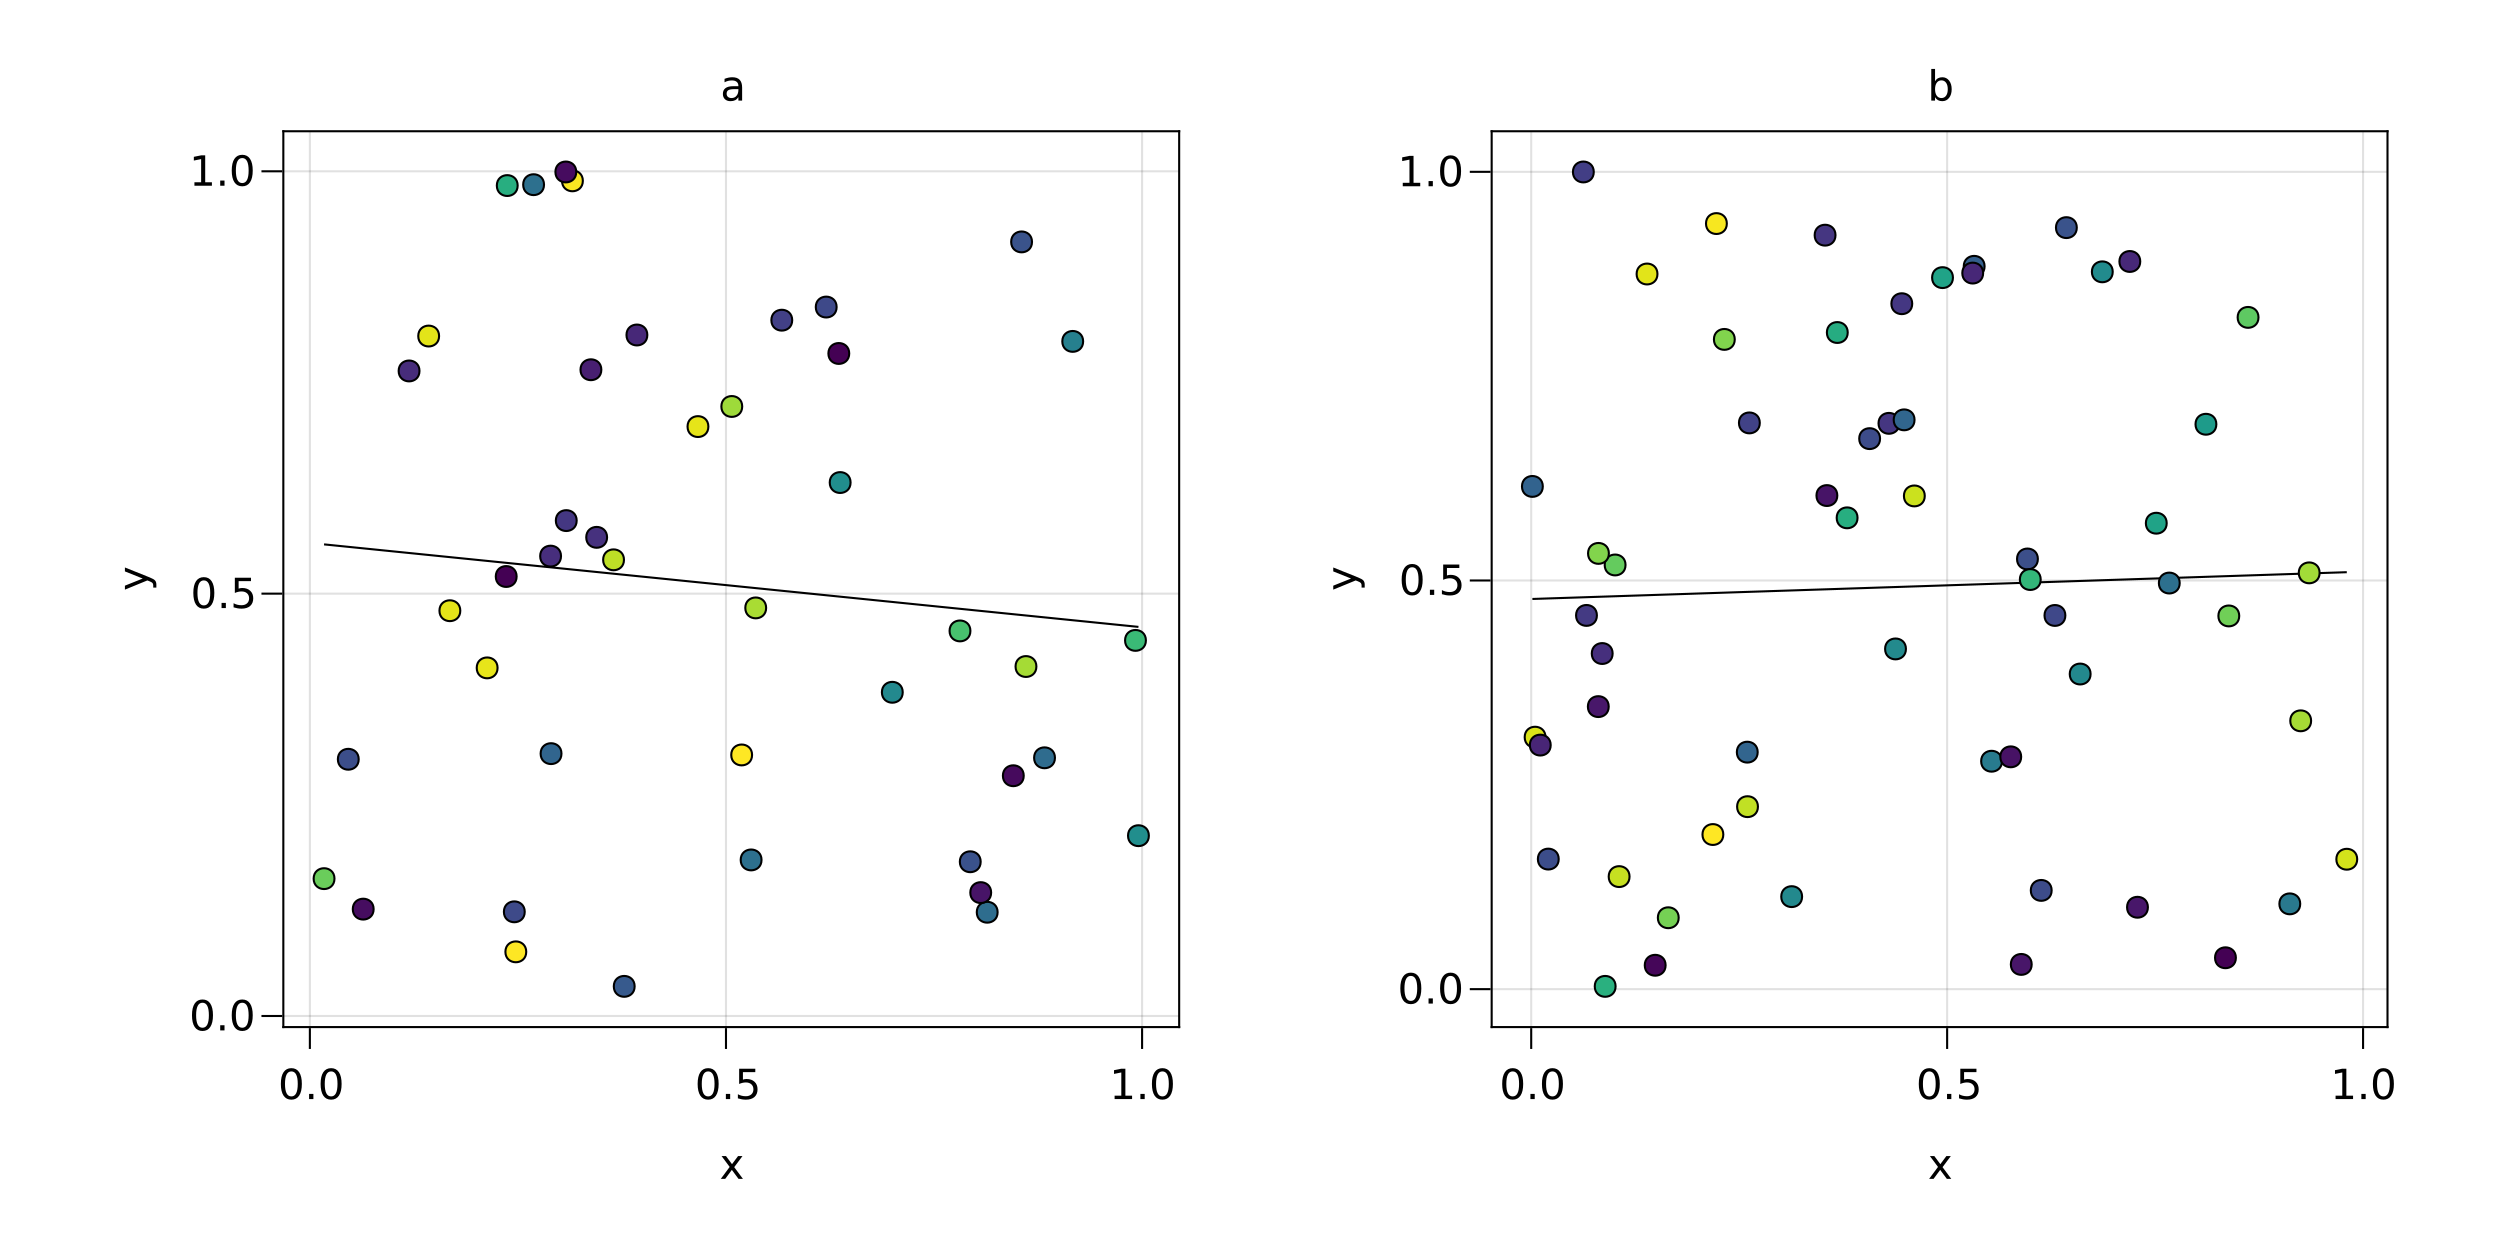 <?xml version="1.0" encoding="UTF-8"?>
<svg xmlns="http://www.w3.org/2000/svg" xmlns:xlink="http://www.w3.org/1999/xlink" width="1200pt" height="600pt" viewBox="0 0 1200 600" version="1.1">
<defs>
<g>
<symbol overflow="visible" id="glyph0-0">
<path style="stroke:none;" d="M 1 3.531 L 1 -14.109 L 11 -14.109 L 11 3.531 Z M 2.125 2.422 L 9.891 2.422 L 9.891 -12.984 L 2.125 -12.984 Z M 2.125 2.422 "/>
</symbol>
<symbol overflow="visible" id="glyph0-1">
<path style="stroke:none;" d="M 6.359 -13.281 C 5.336 -13.281 4.57 -12.781 4.062 -11.781 C 3.551 -10.781 3.297 -9.281 3.297 -7.281 C 3.297 -5.281 3.551 -3.781 4.062 -2.781 C 4.57 -1.781 5.336 -1.281 6.359 -1.281 C 7.379 -1.281 8.145 -1.781 8.656 -2.781 C 9.164 -3.781 9.422 -5.281 9.422 -7.281 C 9.422 -9.281 9.164 -10.781 8.656 -11.781 C 8.145 -12.781 7.379 -13.281 6.359 -13.281 Z M 6.359 -14.844 C 7.992 -14.844 9.238 -14.195 10.094 -12.906 C 10.957 -11.613 11.391 -9.738 11.391 -7.281 C 11.391 -4.82 10.957 -2.945 10.094 -1.656 C 9.238 -0.363 7.992 0.281 6.359 0.281 C 4.723 0.281 3.473 -0.363 2.609 -1.656 C 1.742 -2.945 1.312 -4.82 1.312 -7.281 C 1.312 -9.738 1.742 -11.613 2.609 -12.906 C 3.473 -14.195 4.723 -14.844 6.359 -14.844 Z M 6.359 -14.844 "/>
</symbol>
<symbol overflow="visible" id="glyph0-2">
<path style="stroke:none;" d="M 2.141 -2.484 L 4.203 -2.484 L 4.203 0 L 2.141 0 Z M 2.141 -2.484 "/>
</symbol>
<symbol overflow="visible" id="glyph1-0">
<path style="stroke:none;" d="M 1 3.531 L 1 -14.109 L 11 -14.109 L 11 3.531 Z M 2.125 2.422 L 9.891 2.422 L 9.891 -12.984 L 2.125 -12.984 Z M 2.125 2.422 "/>
</symbol>
<symbol overflow="visible" id="glyph1-1">
<path style="stroke:none;" d="M 6.359 -13.281 C 5.336 -13.281 4.57 -12.781 4.062 -11.781 C 3.551 -10.781 3.297 -9.281 3.297 -7.281 C 3.297 -5.281 3.551 -3.781 4.062 -2.781 C 4.57 -1.781 5.336 -1.281 6.359 -1.281 C 7.379 -1.281 8.145 -1.781 8.656 -2.781 C 9.164 -3.781 9.422 -5.281 9.422 -7.281 C 9.422 -9.281 9.164 -10.781 8.656 -11.781 C 8.145 -12.781 7.379 -13.281 6.359 -13.281 Z M 6.359 -14.844 C 7.992 -14.844 9.238 -14.195 10.094 -12.906 C 10.957 -11.613 11.391 -9.738 11.391 -7.281 C 11.391 -4.82 10.957 -2.945 10.094 -1.656 C 9.238 -0.363 7.992 0.281 6.359 0.281 C 4.723 0.281 3.473 -0.363 2.609 -1.656 C 1.742 -2.945 1.312 -4.82 1.312 -7.281 C 1.312 -9.738 1.742 -11.613 2.609 -12.906 C 3.473 -14.195 4.723 -14.844 6.359 -14.844 Z M 6.359 -14.844 "/>
</symbol>
<symbol overflow="visible" id="glyph2-0">
<path style="stroke:none;" d="M 1 3.531 L 1 -14.109 L 11 -14.109 L 11 3.531 Z M 2.125 2.422 L 9.891 2.422 L 9.891 -12.984 L 2.125 -12.984 Z M 2.125 2.422 "/>
</symbol>
<symbol overflow="visible" id="glyph2-1">
<path style="stroke:none;" d="M 6.359 -13.281 C 5.336 -13.281 4.57 -12.781 4.062 -11.781 C 3.551 -10.781 3.297 -9.281 3.297 -7.281 C 3.297 -5.281 3.551 -3.781 4.062 -2.781 C 4.57 -1.781 5.336 -1.281 6.359 -1.281 C 7.379 -1.281 8.145 -1.781 8.656 -2.781 C 9.164 -3.781 9.422 -5.281 9.422 -7.281 C 9.422 -9.281 9.164 -10.781 8.656 -11.781 C 8.145 -12.781 7.379 -13.281 6.359 -13.281 Z M 6.359 -14.844 C 7.992 -14.844 9.238 -14.195 10.094 -12.906 C 10.957 -11.613 11.391 -9.738 11.391 -7.281 C 11.391 -4.82 10.957 -2.945 10.094 -1.656 C 9.238 -0.363 7.992 0.281 6.359 0.281 C 4.723 0.281 3.473 -0.363 2.609 -1.656 C 1.742 -2.945 1.312 -4.82 1.312 -7.281 C 1.312 -9.738 1.742 -11.613 2.609 -12.906 C 3.473 -14.195 4.723 -14.844 6.359 -14.844 Z M 6.359 -14.844 "/>
</symbol>
<symbol overflow="visible" id="glyph2-2">
<path style="stroke:none;" d="M 2.141 -2.484 L 4.203 -2.484 L 4.203 0 L 2.141 0 Z M 2.141 -2.484 "/>
</symbol>
<symbol overflow="visible" id="glyph2-3">
<path style="stroke:none;" d="M 2.484 -1.656 L 5.703 -1.656 L 5.703 -12.781 L 2.203 -12.078 L 2.203 -13.875 L 5.688 -14.578 L 7.656 -14.578 L 7.656 -1.656 L 10.875 -1.656 L 10.875 0 L 2.484 0 Z M 2.484 -1.656 "/>
</symbol>
<symbol overflow="visible" id="glyph2-4">
<path style="stroke:none;" d="M 10.984 -10.938 L 7.016 -5.609 L 11.188 0 L 9.062 0 L 5.875 -4.297 L 2.703 0 L 0.578 0 L 4.828 -5.719 L 0.938 -10.938 L 3.062 -10.938 L 5.953 -7.047 L 8.859 -10.938 Z M 10.984 -10.938 "/>
</symbol>
<symbol overflow="visible" id="glyph3-0">
<path style="stroke:none;" d="M 1 3.531 L 1 -14.109 L 11 -14.109 L 11 3.531 Z M 2.125 2.422 L 9.891 2.422 L 9.891 -12.984 L 2.125 -12.984 Z M 2.125 2.422 "/>
</symbol>
<symbol overflow="visible" id="glyph3-1">
<path style="stroke:none;" d="M 2.156 -14.578 L 9.906 -14.578 L 9.906 -12.922 L 3.969 -12.922 L 3.969 -9.344 C 4.25 -9.445 4.531 -9.52 4.812 -9.562 C 5.102 -9.613 5.395 -9.641 5.688 -9.641 C 7.312 -9.641 8.598 -9.191 9.547 -8.297 C 10.504 -7.41 10.984 -6.203 10.984 -4.672 C 10.984 -3.109 10.492 -1.891 9.516 -1.016 C 8.535 -0.148 7.156 0.281 5.375 0.281 C 4.77 0.281 4.148 0.227 3.516 0.125 C 2.879 0.02 2.223 -0.133 1.547 -0.344 L 1.547 -2.328 C 2.129 -2.004 2.734 -1.766 3.359 -1.609 C 3.984 -1.453 4.645 -1.375 5.344 -1.375 C 6.469 -1.375 7.359 -1.672 8.016 -2.266 C 8.672 -2.859 9 -3.66 9 -4.672 C 9 -5.691 8.672 -6.5 8.016 -7.094 C 7.359 -7.688 6.469 -7.984 5.344 -7.984 C 4.812 -7.984 4.285 -7.922 3.766 -7.797 C 3.242 -7.68 2.707 -7.5 2.156 -7.25 Z M 2.156 -14.578 "/>
</symbol>
<symbol overflow="visible" id="glyph4-0">
<path style="stroke:none;" d="M 1 3.531 L 1 -14.109 L 11 -14.109 L 11 3.531 Z M 2.125 2.422 L 9.891 2.422 L 9.891 -12.984 L 2.125 -12.984 Z M 2.125 2.422 "/>
</symbol>
<symbol overflow="visible" id="glyph4-1">
<path style="stroke:none;" d="M 6.359 -13.281 C 5.336 -13.281 4.57 -12.781 4.062 -11.781 C 3.551 -10.781 3.297 -9.281 3.297 -7.281 C 3.297 -5.281 3.551 -3.781 4.062 -2.781 C 4.57 -1.781 5.336 -1.281 6.359 -1.281 C 7.379 -1.281 8.145 -1.781 8.656 -2.781 C 9.164 -3.781 9.422 -5.281 9.422 -7.281 C 9.422 -9.281 9.164 -10.781 8.656 -11.781 C 8.145 -12.781 7.379 -13.281 6.359 -13.281 Z M 6.359 -14.844 C 7.992 -14.844 9.238 -14.195 10.094 -12.906 C 10.957 -11.613 11.391 -9.738 11.391 -7.281 C 11.391 -4.82 10.957 -2.945 10.094 -1.656 C 9.238 -0.363 7.992 0.281 6.359 0.281 C 4.723 0.281 3.473 -0.363 2.609 -1.656 C 1.742 -2.945 1.312 -4.82 1.312 -7.281 C 1.312 -9.738 1.742 -11.613 2.609 -12.906 C 3.473 -14.195 4.723 -14.844 6.359 -14.844 Z M 6.359 -14.844 "/>
</symbol>
<symbol overflow="visible" id="glyph4-2">
<path style="stroke:none;" d="M 2.156 -14.578 L 9.906 -14.578 L 9.906 -12.922 L 3.969 -12.922 L 3.969 -9.344 C 4.25 -9.445 4.531 -9.52 4.812 -9.562 C 5.102 -9.613 5.395 -9.641 5.688 -9.641 C 7.312 -9.641 8.598 -9.191 9.547 -8.297 C 10.504 -7.41 10.984 -6.203 10.984 -4.672 C 10.984 -3.109 10.492 -1.891 9.516 -1.016 C 8.535 -0.148 7.156 0.281 5.375 0.281 C 4.77 0.281 4.148 0.227 3.516 0.125 C 2.879 0.02 2.223 -0.133 1.547 -0.344 L 1.547 -2.328 C 2.129 -2.004 2.734 -1.766 3.359 -1.609 C 3.984 -1.453 4.645 -1.375 5.344 -1.375 C 6.469 -1.375 7.359 -1.672 8.016 -2.266 C 8.672 -2.859 9 -3.66 9 -4.672 C 9 -5.691 8.672 -6.5 8.016 -7.094 C 7.359 -7.688 6.469 -7.984 5.344 -7.984 C 4.812 -7.984 4.285 -7.922 3.766 -7.797 C 3.242 -7.68 2.707 -7.5 2.156 -7.25 Z M 2.156 -14.578 "/>
</symbol>
<symbol overflow="visible" id="glyph5-0">
<path style="stroke:none;" d="M 1 3.531 L 1 -14.109 L 11 -14.109 L 11 3.531 Z M 2.125 2.422 L 9.891 2.422 L 9.891 -12.984 L 2.125 -12.984 Z M 2.125 2.422 "/>
</symbol>
<symbol overflow="visible" id="glyph5-1">
<path style="stroke:none;" d="M 2.141 -2.484 L 4.203 -2.484 L 4.203 0 L 2.141 0 Z M 2.141 -2.484 "/>
</symbol>
<symbol overflow="visible" id="glyph6-0">
<path style="stroke:none;" d="M 1 3.531 L 1 -14.109 L 11 -14.109 L 11 3.531 Z M 2.125 2.422 L 9.891 2.422 L 9.891 -12.984 L 2.125 -12.984 Z M 2.125 2.422 "/>
</symbol>
<symbol overflow="visible" id="glyph6-1">
<path style="stroke:none;" d="M 6.359 -13.281 C 5.336 -13.281 4.57 -12.781 4.062 -11.781 C 3.551 -10.781 3.297 -9.281 3.297 -7.281 C 3.297 -5.281 3.551 -3.781 4.062 -2.781 C 4.57 -1.781 5.336 -1.281 6.359 -1.281 C 7.379 -1.281 8.145 -1.781 8.656 -2.781 C 9.164 -3.781 9.422 -5.281 9.422 -7.281 C 9.422 -9.281 9.164 -10.781 8.656 -11.781 C 8.145 -12.781 7.379 -13.281 6.359 -13.281 Z M 6.359 -14.844 C 7.992 -14.844 9.238 -14.195 10.094 -12.906 C 10.957 -11.613 11.391 -9.738 11.391 -7.281 C 11.391 -4.82 10.957 -2.945 10.094 -1.656 C 9.238 -0.363 7.992 0.281 6.359 0.281 C 4.723 0.281 3.473 -0.363 2.609 -1.656 C 1.742 -2.945 1.312 -4.82 1.312 -7.281 C 1.312 -9.738 1.742 -11.613 2.609 -12.906 C 3.473 -14.195 4.723 -14.844 6.359 -14.844 Z M 6.359 -14.844 "/>
</symbol>
<symbol overflow="visible" id="glyph6-2">
<path style="stroke:none;" d="M 2.141 -2.484 L 4.203 -2.484 L 4.203 0 L 2.141 0 Z M 2.141 -2.484 "/>
</symbol>
<symbol overflow="visible" id="glyph7-0">
<path style="stroke:none;" d="M 1 3.531 L 1 -14.109 L 11 -14.109 L 11 3.531 Z M 2.125 2.422 L 9.891 2.422 L 9.891 -12.984 L 2.125 -12.984 Z M 2.125 2.422 "/>
</symbol>
<symbol overflow="visible" id="glyph7-1">
<path style="stroke:none;" d="M 2.484 -1.656 L 5.703 -1.656 L 5.703 -12.781 L 2.203 -12.078 L 2.203 -13.875 L 5.688 -14.578 L 7.656 -14.578 L 7.656 -1.656 L 10.875 -1.656 L 10.875 0 L 2.484 0 Z M 2.484 -1.656 "/>
</symbol>
<symbol overflow="visible" id="glyph8-0">
<path style="stroke:none;" d="M 1 3.531 L 1 -14.109 L 11 -14.109 L 11 3.531 Z M 2.125 2.422 L 9.891 2.422 L 9.891 -12.984 L 2.125 -12.984 Z M 2.125 2.422 "/>
</symbol>
<symbol overflow="visible" id="glyph8-1">
<path style="stroke:none;" d="M 2.141 -2.484 L 4.203 -2.484 L 4.203 0 L 2.141 0 Z M 2.141 -2.484 "/>
</symbol>
<symbol overflow="visible" id="glyph9-0">
<path style="stroke:none;" d="M 1 3.531 L 1 -14.109 L 11 -14.109 L 11 3.531 Z M 2.125 2.422 L 9.891 2.422 L 9.891 -12.984 L 2.125 -12.984 Z M 2.125 2.422 "/>
</symbol>
<symbol overflow="visible" id="glyph9-1">
<path style="stroke:none;" d="M 6.359 -13.281 C 5.336 -13.281 4.57 -12.781 4.062 -11.781 C 3.551 -10.781 3.297 -9.281 3.297 -7.281 C 3.297 -5.281 3.551 -3.781 4.062 -2.781 C 4.57 -1.781 5.336 -1.281 6.359 -1.281 C 7.379 -1.281 8.145 -1.781 8.656 -2.781 C 9.164 -3.781 9.422 -5.281 9.422 -7.281 C 9.422 -9.281 9.164 -10.781 8.656 -11.781 C 8.145 -12.781 7.379 -13.281 6.359 -13.281 Z M 6.359 -14.844 C 7.992 -14.844 9.238 -14.195 10.094 -12.906 C 10.957 -11.613 11.391 -9.738 11.391 -7.281 C 11.391 -4.82 10.957 -2.945 10.094 -1.656 C 9.238 -0.363 7.992 0.281 6.359 0.281 C 4.723 0.281 3.473 -0.363 2.609 -1.656 C 1.742 -2.945 1.312 -4.82 1.312 -7.281 C 1.312 -9.738 1.742 -11.613 2.609 -12.906 C 3.473 -14.195 4.723 -14.844 6.359 -14.844 Z M 6.359 -14.844 "/>
</symbol>
<symbol overflow="visible" id="glyph10-0">
<path style="stroke:none;" d="M 3.531 -1 L -14.109 -1 L -14.109 -11 L 3.531 -11 Z M 2.422 -2.125 L 2.422 -9.891 L -12.984 -9.891 L -12.984 -2.125 Z M 2.422 -2.125 "/>
</symbol>
<symbol overflow="visible" id="glyph10-1">
<path style="stroke:none;" d="M 1.016 -6.438 C 2.316 -5.926 3.164 -5.43 3.562 -4.953 C 3.957 -4.473 4.156 -3.828 4.156 -3.016 L 4.156 -1.578 L 2.656 -1.578 L 2.656 -2.641 C 2.656 -3.129 2.535 -3.508 2.297 -3.781 C 2.066 -4.062 1.516 -4.367 0.641 -4.703 L -0.172 -5.016 L -10.938 -0.594 L -10.938 -2.5 L -2.391 -5.922 L -10.938 -9.344 L -10.938 -11.234 Z M 1.016 -6.438 "/>
</symbol>
<symbol overflow="visible" id="glyph11-0">
<path style="stroke:none;" d="M 1 3.531 L 1 -14.109 L 11 -14.109 L 11 3.531 Z M 2.125 2.422 L 9.891 2.422 L 9.891 -12.984 L 2.125 -12.984 Z M 2.125 2.422 "/>
</symbol>
<symbol overflow="visible" id="glyph11-1">
<path style="stroke:none;" d="M 6.859 -5.5 C 5.398 -5.5 4.391 -5.332 3.828 -5 C 3.273 -4.664 3 -4.098 3 -3.297 C 3 -2.66 3.207 -2.156 3.625 -1.781 C 4.051 -1.406 4.625 -1.219 5.344 -1.219 C 6.344 -1.219 7.141 -1.57 7.734 -2.281 C 8.336 -2.988 8.641 -3.926 8.641 -5.094 L 8.641 -5.5 Z M 10.438 -6.234 L 10.438 0 L 8.641 0 L 8.641 -1.656 C 8.234 -1 7.723 -0.508 7.109 -0.188 C 6.492 0.125 5.742 0.281 4.859 0.281 C 3.742 0.281 2.852 -0.031 2.188 -0.656 C 1.531 -1.289 1.203 -2.133 1.203 -3.188 C 1.203 -4.414 1.613 -5.344 2.438 -5.969 C 3.258 -6.594 4.488 -6.906 6.125 -6.906 L 8.641 -6.906 L 8.641 -7.078 C 8.641 -7.91 8.367 -8.551 7.828 -9 C 7.285 -9.445 6.52 -9.672 5.531 -9.672 C 4.906 -9.672 4.297 -9.598 3.703 -9.453 C 3.117 -9.305 2.551 -9.082 2 -8.781 L 2 -10.438 C 2.656 -10.695 3.289 -10.891 3.906 -11.016 C 4.531 -11.141 5.133 -11.203 5.719 -11.203 C 7.301 -11.203 8.484 -10.789 9.266 -9.969 C 10.047 -9.145 10.438 -7.898 10.438 -6.234 Z M 10.438 -6.234 "/>
</symbol>
<symbol overflow="visible" id="glyph11-2">
<path style="stroke:none;" d="M 9.734 -5.453 C 9.734 -6.773 9.461 -7.812 8.922 -8.562 C 8.379 -9.32 7.633 -9.703 6.688 -9.703 C 5.727 -9.703 4.977 -9.32 4.438 -8.562 C 3.895 -7.812 3.625 -6.773 3.625 -5.453 C 3.625 -4.141 3.895 -3.102 4.438 -2.344 C 4.977 -1.594 5.727 -1.219 6.688 -1.219 C 7.633 -1.219 8.379 -1.594 8.922 -2.344 C 9.461 -3.102 9.734 -4.141 9.734 -5.453 Z M 3.625 -9.281 C 4 -9.926 4.473 -10.406 5.047 -10.719 C 5.629 -11.039 6.32 -11.203 7.125 -11.203 C 8.445 -11.203 9.523 -10.672 10.359 -9.609 C 11.191 -8.555 11.609 -7.172 11.609 -5.453 C 11.609 -3.734 11.191 -2.348 10.359 -1.297 C 9.523 -0.242 8.445 0.281 7.125 0.281 C 6.32 0.281 5.629 0.125 5.047 -0.188 C 4.473 -0.508 4 -0.992 3.625 -1.641 L 3.625 0 L 1.812 0 L 1.812 -15.203 L 3.625 -15.203 Z M 3.625 -9.281 "/>
</symbol>
<symbol overflow="visible" id="glyph12-0">
<path style="stroke:none;" d="M 1 3.531 L 1 -14.109 L 11 -14.109 L 11 3.531 Z M 2.125 2.422 L 9.891 2.422 L 9.891 -12.984 L 2.125 -12.984 Z M 2.125 2.422 "/>
</symbol>
<symbol overflow="visible" id="glyph12-1">
<path style="stroke:none;" d="M 6.359 -13.281 C 5.336 -13.281 4.57 -12.781 4.062 -11.781 C 3.551 -10.781 3.297 -9.281 3.297 -7.281 C 3.297 -5.281 3.551 -3.781 4.062 -2.781 C 4.57 -1.781 5.336 -1.281 6.359 -1.281 C 7.379 -1.281 8.145 -1.781 8.656 -2.781 C 9.164 -3.781 9.422 -5.281 9.422 -7.281 C 9.422 -9.281 9.164 -10.781 8.656 -11.781 C 8.145 -12.781 7.379 -13.281 6.359 -13.281 Z M 6.359 -14.844 C 7.992 -14.844 9.238 -14.195 10.094 -12.906 C 10.957 -11.613 11.391 -9.738 11.391 -7.281 C 11.391 -4.82 10.957 -2.945 10.094 -1.656 C 9.238 -0.363 7.992 0.281 6.359 0.281 C 4.723 0.281 3.473 -0.363 2.609 -1.656 C 1.742 -2.945 1.312 -4.82 1.312 -7.281 C 1.312 -9.738 1.742 -11.613 2.609 -12.906 C 3.473 -14.195 4.723 -14.844 6.359 -14.844 Z M 6.359 -14.844 "/>
</symbol>
<symbol overflow="visible" id="glyph12-2">
<path style="stroke:none;" d="M 2.141 -2.484 L 4.203 -2.484 L 4.203 0 L 2.141 0 Z M 2.141 -2.484 "/>
</symbol>
<symbol overflow="visible" id="glyph12-3">
<path style="stroke:none;" d="M 10.984 -10.938 L 7.016 -5.609 L 11.188 0 L 9.062 0 L 5.875 -4.297 L 2.703 0 L 0.578 0 L 4.828 -5.719 L 0.938 -10.938 L 3.062 -10.938 L 5.953 -7.047 L 8.859 -10.938 Z M 10.984 -10.938 "/>
</symbol>
<symbol overflow="visible" id="glyph13-0">
<path style="stroke:none;" d="M 1 3.531 L 1 -14.109 L 11 -14.109 L 11 3.531 Z M 2.125 2.422 L 9.891 2.422 L 9.891 -12.984 L 2.125 -12.984 Z M 2.125 2.422 "/>
</symbol>
<symbol overflow="visible" id="glyph13-1">
<path style="stroke:none;" d="M 2.156 -14.578 L 9.906 -14.578 L 9.906 -12.922 L 3.969 -12.922 L 3.969 -9.344 C 4.25 -9.445 4.531 -9.52 4.812 -9.562 C 5.102 -9.613 5.395 -9.641 5.688 -9.641 C 7.312 -9.641 8.598 -9.191 9.547 -8.297 C 10.504 -7.41 10.984 -6.203 10.984 -4.672 C 10.984 -3.109 10.492 -1.891 9.516 -1.016 C 8.535 -0.148 7.156 0.281 5.375 0.281 C 4.77 0.281 4.148 0.227 3.516 0.125 C 2.879 0.02 2.223 -0.133 1.547 -0.344 L 1.547 -2.328 C 2.129 -2.004 2.734 -1.766 3.359 -1.609 C 3.984 -1.453 4.645 -1.375 5.344 -1.375 C 6.469 -1.375 7.359 -1.672 8.016 -2.266 C 8.672 -2.859 9 -3.66 9 -4.672 C 9 -5.691 8.672 -6.5 8.016 -7.094 C 7.359 -7.688 6.469 -7.984 5.344 -7.984 C 4.812 -7.984 4.285 -7.922 3.766 -7.797 C 3.242 -7.68 2.707 -7.5 2.156 -7.25 Z M 2.156 -14.578 "/>
</symbol>
<symbol overflow="visible" id="glyph14-0">
<path style="stroke:none;" d="M 1 3.531 L 1 -14.109 L 11 -14.109 L 11 3.531 Z M 2.125 2.422 L 9.891 2.422 L 9.891 -12.984 L 2.125 -12.984 Z M 2.125 2.422 "/>
</symbol>
<symbol overflow="visible" id="glyph14-1">
<path style="stroke:none;" d="M 6.359 -13.281 C 5.336 -13.281 4.57 -12.781 4.062 -11.781 C 3.551 -10.781 3.297 -9.281 3.297 -7.281 C 3.297 -5.281 3.551 -3.781 4.062 -2.781 C 4.57 -1.781 5.336 -1.281 6.359 -1.281 C 7.379 -1.281 8.145 -1.781 8.656 -2.781 C 9.164 -3.781 9.422 -5.281 9.422 -7.281 C 9.422 -9.281 9.164 -10.781 8.656 -11.781 C 8.145 -12.781 7.379 -13.281 6.359 -13.281 Z M 6.359 -14.844 C 7.992 -14.844 9.238 -14.195 10.094 -12.906 C 10.957 -11.613 11.391 -9.738 11.391 -7.281 C 11.391 -4.82 10.957 -2.945 10.094 -1.656 C 9.238 -0.363 7.992 0.281 6.359 0.281 C 4.723 0.281 3.473 -0.363 2.609 -1.656 C 1.742 -2.945 1.312 -4.82 1.312 -7.281 C 1.312 -9.738 1.742 -11.613 2.609 -12.906 C 3.473 -14.195 4.723 -14.844 6.359 -14.844 Z M 6.359 -14.844 "/>
</symbol>
<symbol overflow="visible" id="glyph14-2">
<path style="stroke:none;" d="M 2.141 -2.484 L 4.203 -2.484 L 4.203 0 L 2.141 0 Z M 2.141 -2.484 "/>
</symbol>
<symbol overflow="visible" id="glyph15-0">
<path style="stroke:none;" d="M 1 3.531 L 1 -14.109 L 11 -14.109 L 11 3.531 Z M 2.125 2.422 L 9.891 2.422 L 9.891 -12.984 L 2.125 -12.984 Z M 2.125 2.422 "/>
</symbol>
<symbol overflow="visible" id="glyph15-1">
<path style="stroke:none;" d="M 6.359 -13.281 C 5.336 -13.281 4.57 -12.781 4.062 -11.781 C 3.551 -10.781 3.297 -9.281 3.297 -7.281 C 3.297 -5.281 3.551 -3.781 4.062 -2.781 C 4.57 -1.781 5.336 -1.281 6.359 -1.281 C 7.379 -1.281 8.145 -1.781 8.656 -2.781 C 9.164 -3.781 9.422 -5.281 9.422 -7.281 C 9.422 -9.281 9.164 -10.781 8.656 -11.781 C 8.145 -12.781 7.379 -13.281 6.359 -13.281 Z M 6.359 -14.844 C 7.992 -14.844 9.238 -14.195 10.094 -12.906 C 10.957 -11.613 11.391 -9.738 11.391 -7.281 C 11.391 -4.82 10.957 -2.945 10.094 -1.656 C 9.238 -0.363 7.992 0.281 6.359 0.281 C 4.723 0.281 3.473 -0.363 2.609 -1.656 C 1.742 -2.945 1.312 -4.82 1.312 -7.281 C 1.312 -9.738 1.742 -11.613 2.609 -12.906 C 3.473 -14.195 4.723 -14.844 6.359 -14.844 Z M 6.359 -14.844 "/>
</symbol>
<symbol overflow="visible" id="glyph15-2">
<path style="stroke:none;" d="M 2.156 -14.578 L 9.906 -14.578 L 9.906 -12.922 L 3.969 -12.922 L 3.969 -9.344 C 4.25 -9.445 4.531 -9.52 4.812 -9.562 C 5.102 -9.613 5.395 -9.641 5.688 -9.641 C 7.312 -9.641 8.598 -9.191 9.547 -8.297 C 10.504 -7.41 10.984 -6.203 10.984 -4.672 C 10.984 -3.109 10.492 -1.891 9.516 -1.016 C 8.535 -0.148 7.156 0.281 5.375 0.281 C 4.77 0.281 4.148 0.227 3.516 0.125 C 2.879 0.02 2.223 -0.133 1.547 -0.344 L 1.547 -2.328 C 2.129 -2.004 2.734 -1.766 3.359 -1.609 C 3.984 -1.453 4.645 -1.375 5.344 -1.375 C 6.469 -1.375 7.359 -1.672 8.016 -2.266 C 8.672 -2.859 9 -3.66 9 -4.672 C 9 -5.691 8.672 -6.5 8.016 -7.094 C 7.359 -7.688 6.469 -7.984 5.344 -7.984 C 4.812 -7.984 4.285 -7.922 3.766 -7.797 C 3.242 -7.68 2.707 -7.5 2.156 -7.25 Z M 2.156 -14.578 "/>
</symbol>
<symbol overflow="visible" id="glyph16-0">
<path style="stroke:none;" d="M 1 3.531 L 1 -14.109 L 11 -14.109 L 11 3.531 Z M 2.125 2.422 L 9.891 2.422 L 9.891 -12.984 L 2.125 -12.984 Z M 2.125 2.422 "/>
</symbol>
<symbol overflow="visible" id="glyph16-1">
<path style="stroke:none;" d="M 2.141 -2.484 L 4.203 -2.484 L 4.203 0 L 2.141 0 Z M 2.141 -2.484 "/>
</symbol>
<symbol overflow="visible" id="glyph17-0">
<path style="stroke:none;" d="M 1 3.531 L 1 -14.109 L 11 -14.109 L 11 3.531 Z M 2.125 2.422 L 9.891 2.422 L 9.891 -12.984 L 2.125 -12.984 Z M 2.125 2.422 "/>
</symbol>
<symbol overflow="visible" id="glyph17-1">
<path style="stroke:none;" d="M 2.484 -1.656 L 5.703 -1.656 L 5.703 -12.781 L 2.203 -12.078 L 2.203 -13.875 L 5.688 -14.578 L 7.656 -14.578 L 7.656 -1.656 L 10.875 -1.656 L 10.875 0 L 2.484 0 Z M 2.484 -1.656 "/>
</symbol>
<symbol overflow="visible" id="glyph17-2">
<path style="stroke:none;" d="M 2.141 -2.484 L 4.203 -2.484 L 4.203 0 L 2.141 0 Z M 2.141 -2.484 "/>
</symbol>
<symbol overflow="visible" id="glyph17-3">
<path style="stroke:none;" d="M 6.359 -13.281 C 5.336 -13.281 4.57 -12.781 4.062 -11.781 C 3.551 -10.781 3.297 -9.281 3.297 -7.281 C 3.297 -5.281 3.551 -3.781 4.062 -2.781 C 4.57 -1.781 5.336 -1.281 6.359 -1.281 C 7.379 -1.281 8.145 -1.781 8.656 -2.781 C 9.164 -3.781 9.422 -5.281 9.422 -7.281 C 9.422 -9.281 9.164 -10.781 8.656 -11.781 C 8.145 -12.781 7.379 -13.281 6.359 -13.281 Z M 6.359 -14.844 C 7.992 -14.844 9.238 -14.195 10.094 -12.906 C 10.957 -11.613 11.391 -9.738 11.391 -7.281 C 11.391 -4.82 10.957 -2.945 10.094 -1.656 C 9.238 -0.363 7.992 0.281 6.359 0.281 C 4.723 0.281 3.473 -0.363 2.609 -1.656 C 1.742 -2.945 1.312 -4.82 1.312 -7.281 C 1.312 -9.738 1.742 -11.613 2.609 -12.906 C 3.473 -14.195 4.723 -14.844 6.359 -14.844 Z M 6.359 -14.844 "/>
</symbol>
<symbol overflow="visible" id="glyph18-0">
<path style="stroke:none;" d="M 3.531 -1 L -14.109 -1 L -14.109 -11 L 3.531 -11 Z M 2.422 -2.125 L 2.422 -9.891 L -12.984 -9.891 L -12.984 -2.125 Z M 2.422 -2.125 "/>
</symbol>
<symbol overflow="visible" id="glyph18-1">
<path style="stroke:none;" d="M 1.016 -6.438 C 2.316 -5.926 3.164 -5.43 3.562 -4.953 C 3.957 -4.473 4.156 -3.828 4.156 -3.016 L 4.156 -1.578 L 2.656 -1.578 L 2.656 -2.641 C 2.656 -3.129 2.535 -3.508 2.297 -3.781 C 2.066 -4.062 1.516 -4.367 0.641 -4.703 L -0.172 -5.016 L -10.938 -0.594 L -10.938 -2.5 L -2.391 -5.922 L -10.938 -9.344 L -10.938 -11.234 Z M 1.016 -6.438 "/>
</symbol>
</g>
</defs>
<g id="surface101">
<rect x="0" y="0" width="1200" height="600" style="fill:rgb(100%,100%,100%);fill-opacity:1;stroke:none;"/>
<path style=" stroke:none;fill-rule:nonzero;fill:rgb(100%,100%,100%);fill-opacity:1;" d="M 136 493 L 566 493 L 566 63 L 136 63 Z M 136 493 "/>
<path style=" stroke:none;fill-rule:nonzero;fill:rgb(100%,100%,100%);fill-opacity:1;" d="M 716 493 L 1146 493 L 1146 63 L 716 63 Z M 716 493 "/>
<path style="fill:none;stroke-width:1;stroke-linecap:butt;stroke-linejoin:miter;stroke:rgb(0%,0%,0%);stroke-opacity:0.12;stroke-miterlimit:10;" d="M 148.738 493 L 148.738 63 "/>
<path style="fill:none;stroke-width:1;stroke-linecap:butt;stroke-linejoin:miter;stroke:rgb(0%,0%,0%);stroke-opacity:0.12;stroke-miterlimit:10;" d="M 348.473 493 L 348.473 63 "/>
<path style="fill:none;stroke-width:1;stroke-linecap:butt;stroke-linejoin:miter;stroke:rgb(0%,0%,0%);stroke-opacity:0.12;stroke-miterlimit:10;" d="M 548.203 493 L 548.203 63 "/>
<path style="fill:none;stroke-width:1;stroke-linecap:butt;stroke-linejoin:miter;stroke:rgb(0%,0%,0%);stroke-opacity:0.12;stroke-miterlimit:10;" d="M 136 487.676 L 566 487.676 "/>
<path style="fill:none;stroke-width:1;stroke-linecap:butt;stroke-linejoin:miter;stroke:rgb(0%,0%,0%);stroke-opacity:0.12;stroke-miterlimit:10;" d="M 136 284.949 L 566 284.949 "/>
<path style="fill:none;stroke-width:1;stroke-linecap:butt;stroke-linejoin:miter;stroke:rgb(0%,0%,0%);stroke-opacity:0.12;stroke-miterlimit:10;" d="M 136 82.223 L 566 82.223 "/>
<path style="fill:none;stroke-width:1;stroke-linecap:butt;stroke-linejoin:miter;stroke:rgb(0%,0%,0%);stroke-opacity:0.12;stroke-miterlimit:10;" d="M 734.977 493 L 734.977 63 "/>
<path style="fill:none;stroke-width:1;stroke-linecap:butt;stroke-linejoin:miter;stroke:rgb(0%,0%,0%);stroke-opacity:0.12;stroke-miterlimit:10;" d="M 934.625 493 L 934.625 63 "/>
<path style="fill:none;stroke-width:1;stroke-linecap:butt;stroke-linejoin:miter;stroke:rgb(0%,0%,0%);stroke-opacity:0.12;stroke-miterlimit:10;" d="M 1134.273 493 L 1134.273 63 "/>
<path style="fill:none;stroke-width:1;stroke-linecap:butt;stroke-linejoin:miter;stroke:rgb(0%,0%,0%);stroke-opacity:0.12;stroke-miterlimit:10;" d="M 716 474.793 L 1146 474.793 "/>
<path style="fill:none;stroke-width:1;stroke-linecap:butt;stroke-linejoin:miter;stroke:rgb(0%,0%,0%);stroke-opacity:0.12;stroke-miterlimit:10;" d="M 716 278.633 L 1146 278.633 "/>
<path style="fill:none;stroke-width:1;stroke-linecap:butt;stroke-linejoin:miter;stroke:rgb(0%,0%,0%);stroke-opacity:0.12;stroke-miterlimit:10;" d="M 716 82.477 L 1146 82.477 "/>
<g style="fill:rgb(0%,0%,0%);fill-opacity:1;">
  <use xlink:href="#glyph0-1" x="133.5" y="527.562"/>
</g>
<g style="fill:rgb(0%,0%,0%);fill-opacity:1;">
  <use xlink:href="#glyph0-2" x="146.223" y="527.562"/>
</g>
<g style="fill:rgb(0%,0%,0%);fill-opacity:1;">
  <use xlink:href="#glyph1-1" x="152.582" y="527.562"/>
</g>
<g style="fill:rgb(0%,0%,0%);fill-opacity:1;">
  <use xlink:href="#glyph2-1" x="333.555" y="527.562"/>
</g>
<g style="fill:rgb(0%,0%,0%);fill-opacity:1;">
  <use xlink:href="#glyph2-2" x="346.277" y="527.562"/>
</g>
<g style="fill:rgb(0%,0%,0%);fill-opacity:1;">
  <use xlink:href="#glyph3-1" x="352.637" y="527.562"/>
</g>
<g style="fill:rgb(0%,0%,0%);fill-opacity:1;">
  <use xlink:href="#glyph2-3" x="532.527" y="527.562"/>
</g>
<g style="fill:rgb(0%,0%,0%);fill-opacity:1;">
  <use xlink:href="#glyph2-2" x="545.25" y="527.562"/>
</g>
<g style="fill:rgb(0%,0%,0%);fill-opacity:1;">
  <use xlink:href="#glyph2-1" x="551.609" y="527.562"/>
</g>
<g style="fill:rgb(0%,0%,0%);fill-opacity:1;">
  <use xlink:href="#glyph2-4" x="345.41" y="565.844"/>
</g>
<g style="fill:rgb(0%,0%,0%);fill-opacity:1;">
  <use xlink:href="#glyph4-1" x="90.84" y="494.598"/>
</g>
<g style="fill:rgb(0%,0%,0%);fill-opacity:1;">
  <use xlink:href="#glyph5-1" x="103.562" y="494.598"/>
</g>
<g style="fill:rgb(0%,0%,0%);fill-opacity:1;">
  <use xlink:href="#glyph6-1" x="109.922" y="494.598"/>
</g>
<g style="fill:rgb(0%,0%,0%);fill-opacity:1;">
  <use xlink:href="#glyph6-1" x="91.484" y="291.875"/>
</g>
<g style="fill:rgb(0%,0%,0%);fill-opacity:1;">
  <use xlink:href="#glyph6-2" x="104.207" y="291.875"/>
</g>
<g style="fill:rgb(0%,0%,0%);fill-opacity:1;">
  <use xlink:href="#glyph4-2" x="110.566" y="291.875"/>
</g>
<g style="fill:rgb(0%,0%,0%);fill-opacity:1;">
  <use xlink:href="#glyph7-1" x="90.84" y="89.148"/>
</g>
<g style="fill:rgb(0%,0%,0%);fill-opacity:1;">
  <use xlink:href="#glyph8-1" x="103.562" y="89.148"/>
</g>
<g style="fill:rgb(0%,0%,0%);fill-opacity:1;">
  <use xlink:href="#glyph9-1" x="109.922" y="89.148"/>
</g>
<g style="fill:rgb(0%,0%,0%);fill-opacity:1;">
  <use xlink:href="#glyph10-1" x="70.898" y="283.621"/>
</g>
<g style="fill:rgb(0%,0%,0%);fill-opacity:1;">
  <use xlink:href="#glyph11-1" x="345.781" y="48.281"/>
</g>
<g style="fill:rgb(0%,0%,0%);fill-opacity:1;">
  <use xlink:href="#glyph12-1" x="719.738" y="527.562"/>
</g>
<g style="fill:rgb(0%,0%,0%);fill-opacity:1;">
  <use xlink:href="#glyph12-2" x="732.461" y="527.562"/>
</g>
<g style="fill:rgb(0%,0%,0%);fill-opacity:1;">
  <use xlink:href="#glyph2-1" x="738.82" y="527.562"/>
</g>
<g style="fill:rgb(0%,0%,0%);fill-opacity:1;">
  <use xlink:href="#glyph2-1" x="919.707" y="527.562"/>
</g>
<g style="fill:rgb(0%,0%,0%);fill-opacity:1;">
  <use xlink:href="#glyph2-2" x="932.434" y="527.562"/>
</g>
<g style="fill:rgb(0%,0%,0%);fill-opacity:1;">
  <use xlink:href="#glyph13-1" x="938.789" y="527.562"/>
</g>
<g style="fill:rgb(0%,0%,0%);fill-opacity:1;">
  <use xlink:href="#glyph2-3" x="1118.594" y="527.562"/>
</g>
<g style="fill:rgb(0%,0%,0%);fill-opacity:1;">
  <use xlink:href="#glyph2-2" x="1131.316" y="527.562"/>
</g>
<g style="fill:rgb(0%,0%,0%);fill-opacity:1;">
  <use xlink:href="#glyph2-1" x="1137.676" y="527.562"/>
</g>
<g style="fill:rgb(0%,0%,0%);fill-opacity:1;">
  <use xlink:href="#glyph12-3" x="925.41" y="565.844"/>
</g>
<g style="fill:rgb(0%,0%,0%);fill-opacity:1;">
  <use xlink:href="#glyph14-1" x="670.84" y="481.715"/>
</g>
<g style="fill:rgb(0%,0%,0%);fill-opacity:1;">
  <use xlink:href="#glyph14-2" x="683.562" y="481.715"/>
</g>
<g style="fill:rgb(0%,0%,0%);fill-opacity:1;">
  <use xlink:href="#glyph14-1" x="689.922" y="481.715"/>
</g>
<g style="fill:rgb(0%,0%,0%);fill-opacity:1;">
  <use xlink:href="#glyph15-1" x="671.484" y="285.559"/>
</g>
<g style="fill:rgb(0%,0%,0%);fill-opacity:1;">
  <use xlink:href="#glyph16-1" x="684.211" y="285.559"/>
</g>
<g style="fill:rgb(0%,0%,0%);fill-opacity:1;">
  <use xlink:href="#glyph15-2" x="690.566" y="285.559"/>
</g>
<g style="fill:rgb(0%,0%,0%);fill-opacity:1;">
  <use xlink:href="#glyph17-1" x="670.84" y="89.402"/>
</g>
<g style="fill:rgb(0%,0%,0%);fill-opacity:1;">
  <use xlink:href="#glyph17-2" x="683.562" y="89.402"/>
</g>
<g style="fill:rgb(0%,0%,0%);fill-opacity:1;">
  <use xlink:href="#glyph17-3" x="689.922" y="89.402"/>
</g>
<g style="fill:rgb(0%,0%,0%);fill-opacity:1;">
  <use xlink:href="#glyph18-1" x="650.898" y="283.621"/>
</g>
<g style="fill:rgb(0%,0%,0%);fill-opacity:1;">
  <use xlink:href="#glyph11-2" x="925.199" y="48.281"/>
</g>
<path style="fill:none;stroke-width:1;stroke-linecap:butt;stroke-linejoin:miter;stroke:rgb(0%,0%,0%);stroke-opacity:1;stroke-miterlimit:10;" d="M 155.547 261.301 L 159.492 261.699 L 163.441 262.102 L 167.391 262.5 L 171.34 262.902 L 179.238 263.699 L 183.184 264.102 L 187.133 264.5 L 191.082 264.902 L 198.98 265.699 L 202.93 266.102 L 206.875 266.5 L 210.824 266.902 L 214.773 267.301 L 218.723 267.703 L 226.621 268.5 L 230.57 268.902 L 234.516 269.301 L 238.465 269.703 L 246.363 270.5 L 250.312 270.902 L 254.262 271.301 L 258.207 271.703 L 266.105 272.5 L 270.055 272.902 L 274.004 273.301 L 277.953 273.703 L 281.898 274.102 L 285.848 274.504 L 293.746 275.301 L 297.695 275.703 L 301.645 276.102 L 305.59 276.504 L 313.488 277.301 L 317.438 277.703 L 321.387 278.102 L 325.336 278.504 L 329.281 278.902 L 333.23 279.305 L 341.129 280.102 L 345.078 280.504 L 349.027 280.902 L 352.973 281.305 L 360.871 282.102 L 364.82 282.504 L 368.77 282.902 L 372.719 283.305 L 376.664 283.703 L 380.613 284.102 L 384.562 284.504 L 388.512 284.902 L 392.461 285.305 L 396.41 285.703 L 400.355 286.105 L 408.254 286.902 L 412.203 287.305 L 416.152 287.703 L 420.102 288.105 L 424.047 288.504 L 427.996 288.902 L 431.945 289.305 L 435.895 289.703 L 439.844 290.105 L 443.793 290.504 L 447.738 290.902 L 451.688 291.305 L 455.637 291.703 L 459.586 292.105 L 463.535 292.504 L 467.484 292.906 L 471.43 293.305 L 475.379 293.703 L 479.328 294.105 L 483.277 294.504 L 487.227 294.906 L 495.125 295.703 L 499.07 296.105 L 503.02 296.504 L 506.969 296.906 L 510.918 297.305 L 514.867 297.707 L 518.816 298.105 L 522.762 298.504 L 526.711 298.906 L 530.66 299.305 L 534.609 299.707 L 542.508 300.504 L 546.453 300.906 "/>
<path style="fill-rule:nonzero;fill:rgb(21.513%,35.383%,55.091%);fill-opacity:1;stroke-width:1;stroke-linecap:butt;stroke-linejoin:miter;stroke:rgb(0%,0%,0%);stroke-opacity:1;stroke-miterlimit:10;" d="M 304.625 473.453 C 304.625 480.121 294.625 480.121 294.625 473.453 C 294.625 466.789 304.625 466.789 304.625 473.453 "/>
<path style="fill-rule:nonzero;fill:rgb(26.94%,21.77%,50.867%);fill-opacity:1;stroke-width:1;stroke-linecap:butt;stroke-linejoin:miter;stroke:rgb(0%,0%,0%);stroke-opacity:1;stroke-miterlimit:10;" d="M 276.805 249.887 C 276.805 256.555 266.805 256.555 266.805 249.887 C 266.805 243.223 276.805 243.223 276.805 249.887 "/>
<path style="fill-rule:nonzero;fill:rgb(89.53%,89.351%,10.061%);fill-opacity:1;stroke-width:1;stroke-linecap:butt;stroke-linejoin:miter;stroke:rgb(0%,0%,0%);stroke-opacity:1;stroke-miterlimit:10;" d="M 220.938 293.141 C 220.938 299.809 210.938 299.809 210.938 293.141 C 210.938 286.473 220.938 286.473 220.938 293.141 "/>
<path style="fill-rule:nonzero;fill:rgb(18.11%,42.895%,55.721%);fill-opacity:1;stroke-width:1;stroke-linecap:butt;stroke-linejoin:miter;stroke:rgb(0%,0%,0%);stroke-opacity:1;stroke-miterlimit:10;" d="M 478.855 437.871 C 478.855 444.539 468.855 444.539 468.855 437.871 C 468.855 431.203 478.855 431.203 478.855 437.871 "/>
<path style="fill-rule:nonzero;fill:rgb(28.102%,15.649%,46.93%);fill-opacity:1;stroke-width:1;stroke-linecap:butt;stroke-linejoin:miter;stroke:rgb(0%,0%,0%);stroke-opacity:1;stroke-miterlimit:10;" d="M 310.715 160.797 C 310.715 167.465 300.715 167.465 300.715 160.797 C 300.715 154.129 310.715 154.129 310.715 160.797 "/>
<path style="fill-rule:nonzero;fill:rgb(17.718%,43.821%,55.753%);fill-opacity:1;stroke-width:1;stroke-linecap:butt;stroke-linejoin:miter;stroke:rgb(0%,0%,0%);stroke-opacity:1;stroke-miterlimit:10;" d="M 261.129 88.645 C 261.129 95.312 251.129 95.312 251.129 88.645 C 251.129 81.98 261.129 81.98 261.129 88.645 "/>
<path style="fill-rule:nonzero;fill:rgb(26.727%,0.603%,33.063%);fill-opacity:1;stroke-width:1;stroke-linecap:butt;stroke-linejoin:miter;stroke:rgb(0%,0%,0%);stroke-opacity:1;stroke-miterlimit:10;" d="M 407.629 169.668 C 407.629 176.336 397.629 176.336 397.629 169.668 C 397.629 163 407.629 163 407.629 169.668 "/>
<path style="fill-rule:nonzero;fill:rgb(74.36%,87.367%,14.889%);fill-opacity:1;stroke-width:1;stroke-linecap:butt;stroke-linejoin:miter;stroke:rgb(0%,0%,0%);stroke-opacity:1;stroke-miterlimit:10;" d="M 299.508 268.715 C 299.508 275.383 289.508 275.383 289.508 268.715 C 289.508 262.047 299.508 262.047 299.508 268.715 "/>
<path style="fill-rule:nonzero;fill:rgb(22.954%,32.268%,54.561%);fill-opacity:1;stroke-width:1;stroke-linecap:butt;stroke-linejoin:miter;stroke:rgb(0%,0%,0%);stroke-opacity:1;stroke-miterlimit:10;" d="M 470.723 413.648 C 470.723 420.312 460.723 420.312 460.723 413.648 C 460.723 406.98 470.723 406.98 470.723 413.648 "/>
<path style="fill-rule:nonzero;fill:rgb(22.868%,32.459%,54.604%);fill-opacity:1;stroke-width:1;stroke-linecap:butt;stroke-linejoin:miter;stroke:rgb(0%,0%,0%);stroke-opacity:1;stroke-miterlimit:10;" d="M 495.363 116.113 C 495.363 122.781 485.363 122.781 485.363 116.113 C 485.363 109.445 495.363 109.445 495.363 116.113 "/>
<path style="fill-rule:nonzero;fill:rgb(28.093%,7.925%,40.265%);fill-opacity:1;stroke-width:1;stroke-linecap:butt;stroke-linejoin:miter;stroke:rgb(0%,0%,0%);stroke-opacity:1;stroke-miterlimit:10;" d="M 475.746 428.453 C 475.746 435.121 465.746 435.121 465.746 428.453 C 465.746 421.789 475.746 421.789 475.746 428.453 "/>
<path style="fill-rule:nonzero;fill:rgb(66.288%,86.109%,19.969%);fill-opacity:1;stroke-width:1;stroke-linecap:butt;stroke-linejoin:miter;stroke:rgb(0%,0%,0%);stroke-opacity:1;stroke-miterlimit:10;" d="M 367.746 291.797 C 367.746 298.461 357.746 298.461 357.746 291.797 C 357.746 285.129 367.746 285.129 367.746 291.797 "/>
<path style="fill-rule:nonzero;fill:rgb(64.758%,85.83%,20.963%);fill-opacity:1;stroke-width:1;stroke-linecap:butt;stroke-linejoin:miter;stroke:rgb(0%,0%,0%);stroke-opacity:1;stroke-miterlimit:10;" d="M 497.465 319.93 C 497.465 326.598 487.465 326.598 487.465 319.93 C 487.465 313.266 497.465 313.266 497.465 319.93 "/>
<path style="fill-rule:nonzero;fill:rgb(27.691%,5.095%,37.656%);fill-opacity:1;stroke-width:1;stroke-linecap:butt;stroke-linejoin:miter;stroke:rgb(0%,0%,0%);stroke-opacity:1;stroke-miterlimit:10;" d="M 179.34 436.383 C 179.34 443.051 169.34 443.051 169.34 436.383 C 169.34 429.715 179.34 429.715 179.34 436.383 "/>
<path style="fill-rule:nonzero;fill:rgb(18.404%,42.219%,55.686%);fill-opacity:1;stroke-width:1;stroke-linecap:butt;stroke-linejoin:miter;stroke:rgb(0%,0%,0%);stroke-opacity:1;stroke-miterlimit:10;" d="M 506.375 363.746 C 506.375 370.414 496.375 370.414 496.375 363.746 C 496.375 357.078 506.375 357.078 506.375 363.746 "/>
<path style="fill-rule:nonzero;fill:rgb(13.814%,53.673%,55.484%);fill-opacity:1;stroke-width:1;stroke-linecap:butt;stroke-linejoin:miter;stroke:rgb(0%,0%,0%);stroke-opacity:1;stroke-miterlimit:10;" d="M 433.309 332.297 C 433.309 338.965 423.309 338.965 423.309 332.297 C 423.309 325.629 433.309 325.629 433.309 332.297 "/>
<path style="fill-rule:nonzero;fill:rgb(27.882%,17.438%,48.24%);fill-opacity:1;stroke-width:1;stroke-linecap:butt;stroke-linejoin:miter;stroke:rgb(0%,0%,0%);stroke-opacity:1;stroke-miterlimit:10;" d="M 201.355 178.055 C 201.355 184.723 191.355 184.723 191.355 178.055 C 191.355 171.387 201.355 171.387 201.355 178.055 "/>
<path style="fill-rule:nonzero;fill:rgb(26.7%,0.487%,32.941%);fill-opacity:1;stroke-width:1;stroke-linecap:butt;stroke-linejoin:miter;stroke:rgb(0%,0%,0%);stroke-opacity:1;stroke-miterlimit:10;" d="M 247.977 276.723 C 247.977 283.387 237.977 283.387 237.977 276.723 C 237.977 270.055 247.977 270.055 247.977 276.723 "/>
<path style="fill-rule:nonzero;fill:rgb(28.287%,12.388%,44.292%);fill-opacity:1;stroke-width:1;stroke-linecap:butt;stroke-linejoin:miter;stroke:rgb(0%,0%,0%);stroke-opacity:1;stroke-miterlimit:10;" d="M 288.641 177.477 C 288.641 184.145 278.641 184.145 278.641 177.477 C 278.641 170.809 288.641 170.809 288.641 177.477 "/>
<path style="fill-rule:nonzero;fill:rgb(27.52%,3.98%,36.609%);fill-opacity:1;stroke-width:1;stroke-linecap:butt;stroke-linejoin:miter;stroke:rgb(0%,0%,0%);stroke-opacity:1;stroke-miterlimit:10;" d="M 491.391 372.355 C 491.391 379.023 481.391 379.023 481.391 372.355 C 481.391 365.688 491.391 365.688 491.391 372.355 "/>
<path style="fill-rule:nonzero;fill:rgb(22.85%,72.949%,46.165%);fill-opacity:1;stroke-width:1;stroke-linecap:butt;stroke-linejoin:miter;stroke:rgb(0%,0%,0%);stroke-opacity:1;stroke-miterlimit:10;" d="M 550.031 307.391 C 550.031 314.055 540.031 314.055 540.031 307.391 C 540.031 300.723 550.031 300.723 550.031 307.391 "/>
<path style="fill-rule:nonzero;fill:rgb(41.466%,80.341%,35.615%);fill-opacity:1;stroke-width:1;stroke-linecap:butt;stroke-linejoin:miter;stroke:rgb(0%,0%,0%);stroke-opacity:1;stroke-miterlimit:10;" d="M 160.547 421.75 C 160.547 428.414 150.547 428.414 150.547 421.75 C 150.547 415.082 160.547 415.082 160.547 421.75 "/>
<path style="fill-rule:nonzero;fill:rgb(19.512%,39.717%,55.532%);fill-opacity:1;stroke-width:1;stroke-linecap:butt;stroke-linejoin:miter;stroke:rgb(0%,0%,0%);stroke-opacity:1;stroke-miterlimit:10;" d="M 269.504 361.746 C 269.504 368.414 259.504 368.414 259.504 361.746 C 259.504 355.082 269.504 355.082 269.504 361.746 "/>
<path style="fill-rule:nonzero;fill:rgb(97.619%,90.391%,13.359%);fill-opacity:1;stroke-width:1;stroke-linecap:butt;stroke-linejoin:miter;stroke:rgb(0%,0%,0%);stroke-opacity:1;stroke-miterlimit:10;" d="M 279.766 86.801 C 279.766 93.469 269.766 93.469 269.766 86.801 C 269.766 80.137 279.766 80.137 279.766 86.801 "/>
<path style="fill-rule:nonzero;fill:rgb(27.623%,4.615%,37.213%);fill-opacity:1;stroke-width:1;stroke-linecap:butt;stroke-linejoin:miter;stroke:rgb(0%,0%,0%);stroke-opacity:1;stroke-miterlimit:10;" d="M 276.598 82.547 C 276.598 89.211 266.598 89.211 266.598 82.547 C 266.598 75.879 276.598 75.879 276.598 82.547 "/>
<path style="fill-rule:nonzero;fill:rgb(90.097%,89.421%,10.147%);fill-opacity:1;stroke-width:1;stroke-linecap:butt;stroke-linejoin:miter;stroke:rgb(0%,0%,0%);stroke-opacity:1;stroke-miterlimit:10;" d="M 340.02 204.762 C 340.02 211.43 330.02 211.43 330.02 204.762 C 330.02 198.094 340.02 198.094 340.02 204.762 "/>
<path style="fill-rule:nonzero;fill:rgb(15.085%,50.342%,55.745%);fill-opacity:1;stroke-width:1;stroke-linecap:butt;stroke-linejoin:miter;stroke:rgb(0%,0%,0%);stroke-opacity:1;stroke-miterlimit:10;" d="M 519.906 163.871 C 519.906 170.535 509.906 170.535 509.906 163.871 C 509.906 157.203 519.906 157.203 519.906 163.871 "/>
<path style="fill-rule:nonzero;fill:rgb(88.859%,89.268%,9.96%);fill-opacity:1;stroke-width:1;stroke-linecap:butt;stroke-linejoin:miter;stroke:rgb(0%,0%,0%);stroke-opacity:1;stroke-miterlimit:10;" d="M 210.762 161.305 C 210.762 167.969 200.762 167.969 200.762 161.305 C 200.762 154.637 210.762 154.637 210.762 161.305 "/>
<path style="fill-rule:nonzero;fill:rgb(17.693%,43.881%,55.755%);fill-opacity:1;stroke-width:1;stroke-linecap:butt;stroke-linejoin:miter;stroke:rgb(0%,0%,0%);stroke-opacity:1;stroke-miterlimit:10;" d="M 365.535 412.766 C 365.535 419.434 355.535 419.434 355.535 412.766 C 355.535 406.098 365.535 406.098 365.535 412.766 "/>
<path style="fill-rule:nonzero;fill:rgb(28.368%,75.583%,43.128%);fill-opacity:1;stroke-width:1;stroke-linecap:butt;stroke-linejoin:miter;stroke:rgb(0%,0%,0%);stroke-opacity:1;stroke-miterlimit:10;" d="M 465.793 302.84 C 465.793 309.508 455.793 309.508 455.793 302.84 C 455.793 296.176 465.793 296.176 465.793 302.84 "/>
<path style="fill-rule:nonzero;fill:rgb(23.628%,30.765%,54.231%);fill-opacity:1;stroke-width:1;stroke-linecap:butt;stroke-linejoin:miter;stroke:rgb(0%,0%,0%);stroke-opacity:1;stroke-miterlimit:10;" d="M 172.176 364.449 C 172.176 371.113 162.176 371.113 162.176 364.449 C 162.176 357.781 172.176 357.781 172.176 364.449 "/>
<path style="fill-rule:nonzero;fill:rgb(15.783%,68.272%,50.201%);fill-opacity:1;stroke-width:1;stroke-linecap:butt;stroke-linejoin:miter;stroke:rgb(0%,0%,0%);stroke-opacity:1;stroke-miterlimit:10;" d="M 248.477 89.07 C 248.477 95.738 238.477 95.738 238.477 89.07 C 238.477 82.406 248.477 82.406 248.477 89.07 "/>
<path style="fill-rule:nonzero;fill:rgb(61.745%,85.27%,22.925%);fill-opacity:1;stroke-width:1;stroke-linecap:butt;stroke-linejoin:miter;stroke:rgb(0%,0%,0%);stroke-opacity:1;stroke-miterlimit:10;" d="M 356.258 195.109 C 356.258 201.773 346.258 201.773 346.258 195.109 C 346.258 188.441 356.258 188.441 356.258 195.109 "/>
<path style="fill-rule:nonzero;fill:rgb(27.735%,18.313%,48.83%);fill-opacity:1;stroke-width:1;stroke-linecap:butt;stroke-linejoin:miter;stroke:rgb(0%,0%,0%);stroke-opacity:1;stroke-miterlimit:10;" d="M 269.285 266.938 C 269.285 273.605 259.285 273.605 259.285 266.938 C 259.285 260.273 269.285 260.273 269.285 266.938 "/>
<path style="fill-rule:nonzero;fill:rgb(25.844%,25.241%,52.473%);fill-opacity:1;stroke-width:1;stroke-linecap:butt;stroke-linejoin:miter;stroke:rgb(0%,0%,0%);stroke-opacity:1;stroke-miterlimit:10;" d="M 380.258 153.688 C 380.258 160.355 370.258 160.355 370.258 153.688 C 370.258 147.02 380.258 147.02 380.258 153.688 "/>
<path style="fill-rule:nonzero;fill:rgb(24.554%,28.591%,53.643%);fill-opacity:1;stroke-width:1;stroke-linecap:butt;stroke-linejoin:miter;stroke:rgb(0%,0%,0%);stroke-opacity:1;stroke-miterlimit:10;" d="M 401.578 147.387 C 401.578 154.055 391.578 154.055 391.578 147.387 C 391.578 140.719 401.578 140.719 401.578 147.387 "/>
<path style="fill-rule:nonzero;fill:rgb(27.516%,19.344%,49.462%);fill-opacity:1;stroke-width:1;stroke-linecap:butt;stroke-linejoin:miter;stroke:rgb(0%,0%,0%);stroke-opacity:1;stroke-miterlimit:10;" d="M 291.398 257.922 C 291.398 264.59 281.398 264.59 281.398 257.922 C 281.398 251.254 291.398 251.254 291.398 257.922 "/>
<path style="fill-rule:nonzero;fill:rgb(13.128%,55.584%,55.238%);fill-opacity:1;stroke-width:1;stroke-linecap:butt;stroke-linejoin:miter;stroke:rgb(0%,0%,0%);stroke-opacity:1;stroke-miterlimit:10;" d="M 408.277 231.625 C 408.277 238.289 398.277 238.289 398.277 231.625 C 398.277 224.957 408.277 224.957 408.277 231.625 "/>
<path style="fill-rule:nonzero;fill:rgb(13.075%,55.756%,55.206%);fill-opacity:1;stroke-width:1;stroke-linecap:butt;stroke-linejoin:miter;stroke:rgb(0%,0%,0%);stroke-opacity:1;stroke-miterlimit:10;" d="M 551.453 401.129 C 551.453 407.797 541.453 407.797 541.453 401.129 C 541.453 394.465 551.453 394.465 551.453 401.129 "/>
<path style="fill-rule:nonzero;fill:rgb(99.325%,90.616%,14.394%);fill-opacity:1;stroke-width:1;stroke-linecap:butt;stroke-linejoin:miter;stroke:rgb(0%,0%,0%);stroke-opacity:1;stroke-miterlimit:10;" d="M 360.996 362.375 C 360.996 369.039 350.996 369.039 350.996 362.375 C 350.996 355.707 360.996 355.707 360.996 362.375 "/>
<path style="fill-rule:nonzero;fill:rgb(90.545%,89.477%,10.214%);fill-opacity:1;stroke-width:1;stroke-linecap:butt;stroke-linejoin:miter;stroke:rgb(0%,0%,0%);stroke-opacity:1;stroke-miterlimit:10;" d="M 238.828 320.586 C 238.828 327.25 228.828 327.25 228.828 320.586 C 228.828 313.918 238.828 313.918 238.828 320.586 "/>
<path style="fill-rule:nonzero;fill:rgb(24.41%,28.941%,53.747%);fill-opacity:1;stroke-width:1;stroke-linecap:butt;stroke-linejoin:miter;stroke:rgb(0%,0%,0%);stroke-opacity:1;stroke-miterlimit:10;" d="M 251.871 437.676 C 251.871 444.344 241.871 444.344 241.871 437.676 C 241.871 431.008 251.871 431.008 251.871 437.676 "/>
<path style="fill-rule:nonzero;fill:rgb(99.014%,90.575%,14.205%);fill-opacity:1;stroke-width:1;stroke-linecap:butt;stroke-linejoin:miter;stroke:rgb(0%,0%,0%);stroke-opacity:1;stroke-miterlimit:10;" d="M 252.594 456.883 C 252.594 463.547 242.594 463.547 242.594 456.883 C 242.594 450.215 252.594 450.215 252.594 456.883 "/>
<path style="fill:none;stroke-width:1;stroke-linecap:butt;stroke-linejoin:miter;stroke:rgb(0%,0%,0%);stroke-opacity:1;stroke-miterlimit:10;" d="M 735.547 287.504 L 739.492 287.375 L 743.441 287.242 L 759.238 286.727 L 763.184 286.594 L 775.031 286.207 L 778.98 286.074 L 782.93 285.945 L 786.875 285.816 L 790.824 285.688 L 794.773 285.555 L 810.57 285.039 L 814.516 284.906 L 826.363 284.52 L 830.312 284.387 L 834.262 284.258 L 838.207 284.129 L 846.105 283.871 L 850.055 283.738 L 857.953 283.48 L 861.898 283.352 L 865.848 283.219 L 881.645 282.703 L 885.59 282.57 L 897.438 282.184 L 901.387 282.051 L 905.336 281.922 L 909.281 281.793 L 913.23 281.664 L 917.18 281.531 L 929.027 281.145 L 932.973 281.016 L 936.922 280.883 L 948.77 280.496 L 952.719 280.363 L 956.664 280.234 L 968.512 279.848 L 972.461 279.715 L 976.41 279.586 L 980.355 279.457 L 984.305 279.328 L 988.254 279.195 L 1000.102 278.809 L 1004.047 278.68 L 1007.996 278.547 L 1019.844 278.16 L 1023.793 278.027 L 1027.738 277.898 L 1035.637 277.641 L 1039.586 277.508 L 1047.484 277.25 L 1051.43 277.121 L 1055.379 276.992 L 1059.328 276.859 L 1071.176 276.473 L 1075.125 276.34 L 1079.07 276.211 L 1090.918 275.824 L 1094.867 275.691 L 1098.816 275.562 L 1102.762 275.434 L 1106.711 275.305 L 1110.66 275.172 L 1122.508 274.785 L 1126.453 274.652 "/>
<path style="fill-rule:nonzero;fill:rgb(14.98%,67.576%,50.698%);fill-opacity:1;stroke-width:1;stroke-linecap:butt;stroke-linejoin:miter;stroke:rgb(0%,0%,0%);stroke-opacity:1;stroke-miterlimit:10;" d="M 886.906 159.605 C 886.906 166.273 876.906 166.273 876.906 159.605 C 876.906 152.938 886.906 152.938 886.906 159.605 "/>
<path style="fill-rule:nonzero;fill:rgb(24.029%,29.86%,54.02%);fill-opacity:1;stroke-width:1;stroke-linecap:butt;stroke-linejoin:miter;stroke:rgb(0%,0%,0%);stroke-opacity:1;stroke-miterlimit:10;" d="M 902.426 210.543 C 902.426 217.211 892.426 217.211 892.426 210.543 C 892.426 203.879 902.426 203.879 902.426 210.543 "/>
<path style="fill-rule:nonzero;fill:rgb(12.016%,60.878%,53.952%);fill-opacity:1;stroke-width:1;stroke-linecap:butt;stroke-linejoin:miter;stroke:rgb(0%,0%,0%);stroke-opacity:1;stroke-miterlimit:10;" d="M 1063.848 203.645 C 1063.848 210.312 1053.848 210.312 1053.848 203.645 C 1053.848 196.977 1063.848 196.977 1063.848 203.645 "/>
<path style="fill-rule:nonzero;fill:rgb(28.184%,9.334%,41.562%);fill-opacity:1;stroke-width:1;stroke-linecap:butt;stroke-linejoin:miter;stroke:rgb(0%,0%,0%);stroke-opacity:1;stroke-miterlimit:10;" d="M 1030.992 435.48 C 1030.992 442.148 1020.992 442.148 1020.992 435.48 C 1020.992 428.816 1030.992 428.816 1030.992 435.48 "/>
<path style="fill-rule:nonzero;fill:rgb(15.964%,48.112%,55.808%);fill-opacity:1;stroke-width:1;stroke-linecap:butt;stroke-linejoin:miter;stroke:rgb(0%,0%,0%);stroke-opacity:1;stroke-miterlimit:10;" d="M 960.957 365.387 C 960.957 372.055 950.957 372.055 950.957 365.387 C 950.957 358.723 960.957 358.723 960.957 365.387 "/>
<path style="fill-rule:nonzero;fill:rgb(27.135%,21.107%,50.537%);fill-opacity:1;stroke-width:1;stroke-linecap:butt;stroke-linejoin:miter;stroke:rgb(0%,0%,0%);stroke-opacity:1;stroke-miterlimit:10;" d="M 881.039 112.883 C 881.039 119.551 871.039 119.551 871.039 112.883 C 871.039 106.215 881.039 106.215 881.039 112.883 "/>
<path style="fill-rule:nonzero;fill:rgb(17.726%,43.8%,55.753%);fill-opacity:1;stroke-width:1;stroke-linecap:butt;stroke-linejoin:miter;stroke:rgb(0%,0%,0%);stroke-opacity:1;stroke-miterlimit:10;" d="M 1046.262 279.863 C 1046.262 286.531 1036.262 286.531 1036.262 279.863 C 1036.262 273.199 1046.262 273.199 1046.262 279.863 "/>
<path style="fill-rule:nonzero;fill:rgb(26.659%,22.726%,51.342%);fill-opacity:1;stroke-width:1;stroke-linecap:butt;stroke-linejoin:miter;stroke:rgb(0%,0%,0%);stroke-opacity:1;stroke-miterlimit:10;" d="M 766.512 295.402 C 766.512 302.07 756.512 302.07 756.512 295.402 C 756.512 288.734 766.512 288.734 766.512 295.402 "/>
<path style="fill-rule:nonzero;fill:rgb(39.075%,79.58%,37.025%);fill-opacity:1;stroke-width:1;stroke-linecap:butt;stroke-linejoin:miter;stroke:rgb(0%,0%,0%);stroke-opacity:1;stroke-miterlimit:10;" d="M 780.254 271.184 C 780.254 277.848 770.254 277.848 770.254 271.184 C 770.254 264.516 780.254 264.516 780.254 271.184 "/>
<path style="fill-rule:nonzero;fill:rgb(36.753%,78.802%,38.377%);fill-opacity:1;stroke-width:1;stroke-linecap:butt;stroke-linejoin:miter;stroke:rgb(0%,0%,0%);stroke-opacity:1;stroke-miterlimit:10;" d="M 1084.074 152.348 C 1084.074 159.012 1074.074 159.012 1074.074 152.348 C 1074.074 145.68 1084.074 145.68 1084.074 152.348 "/>
<path style="fill-rule:nonzero;fill:rgb(20.584%,37.377%,55.322%);fill-opacity:1;stroke-width:1;stroke-linecap:butt;stroke-linejoin:miter;stroke:rgb(0%,0%,0%);stroke-opacity:1;stroke-miterlimit:10;" d="M 952.602 127.832 C 952.602 134.5 942.602 134.5 942.602 127.832 C 942.602 121.168 952.602 121.168 952.602 127.832 "/>
<path style="fill-rule:nonzero;fill:rgb(13.746%,53.857%,55.462%);fill-opacity:1;stroke-width:1;stroke-linecap:butt;stroke-linejoin:miter;stroke:rgb(0%,0%,0%);stroke-opacity:1;stroke-miterlimit:10;" d="M 1003.48 323.531 C 1003.48 330.199 993.48 330.199 993.48 323.531 C 993.48 316.863 1003.48 316.863 1003.48 323.531 "/>
<path style="fill-rule:nonzero;fill:rgb(13.754%,53.837%,55.464%);fill-opacity:1;stroke-width:1;stroke-linecap:butt;stroke-linejoin:miter;stroke:rgb(0%,0%,0%);stroke-opacity:1;stroke-miterlimit:10;" d="M 865.004 430.387 C 865.004 437.051 855.004 437.051 855.004 430.387 C 855.004 423.719 865.004 423.719 865.004 430.387 "/>
<path style="fill-rule:nonzero;fill:rgb(24.072%,29.758%,53.99%);fill-opacity:1;stroke-width:1;stroke-linecap:butt;stroke-linejoin:miter;stroke:rgb(0%,0%,0%);stroke-opacity:1;stroke-miterlimit:10;" d="M 984.789 427.395 C 984.789 434.059 974.789 434.059 974.789 427.395 C 974.789 420.727 984.789 420.727 984.789 427.395 "/>
<path style="fill-rule:nonzero;fill:rgb(26.078%,24.593%,52.22%);fill-opacity:1;stroke-width:1;stroke-linecap:butt;stroke-linejoin:miter;stroke:rgb(0%,0%,0%);stroke-opacity:1;stroke-miterlimit:10;" d="M 765.012 82.547 C 765.012 89.211 755.012 89.211 755.012 82.547 C 755.012 75.879 765.012 75.879 765.012 82.547 "/>
<path style="fill-rule:nonzero;fill:rgb(50.537%,82.829%,30.078%);fill-opacity:1;stroke-width:1;stroke-linecap:butt;stroke-linejoin:miter;stroke:rgb(0%,0%,0%);stroke-opacity:1;stroke-miterlimit:10;" d="M 832.684 162.914 C 832.684 169.582 822.684 169.582 822.684 162.914 C 822.684 156.25 832.684 156.25 832.684 162.914 "/>
<path style="fill-rule:nonzero;fill:rgb(24.649%,28.364%,53.575%);fill-opacity:1;stroke-width:1;stroke-linecap:butt;stroke-linejoin:miter;stroke:rgb(0%,0%,0%);stroke-opacity:1;stroke-miterlimit:10;" d="M 991.367 295.418 C 991.367 302.086 981.367 302.086 981.367 295.418 C 981.367 288.75 991.367 288.75 991.367 295.418 "/>
<path style="fill-rule:nonzero;fill:rgb(27.184%,2.549%,35.107%);fill-opacity:1;stroke-width:1;stroke-linecap:butt;stroke-linejoin:miter;stroke:rgb(0%,0%,0%);stroke-opacity:1;stroke-miterlimit:10;" d="M 799.488 463.324 C 799.488 469.992 789.488 469.992 789.488 463.324 C 789.488 456.66 799.488 456.66 799.488 463.324 "/>
<path style="fill-rule:nonzero;fill:rgb(13.522%,54.468%,55.389%);fill-opacity:1;stroke-width:1;stroke-linecap:butt;stroke-linejoin:miter;stroke:rgb(0%,0%,0%);stroke-opacity:1;stroke-miterlimit:10;" d="M 1014.109 130.477 C 1014.109 137.145 1004.109 137.145 1004.109 130.477 C 1004.109 123.812 1014.109 123.812 1014.109 130.477 "/>
<path style="fill-rule:nonzero;fill:rgb(85.404%,88.835%,9.972%);fill-opacity:1;stroke-width:1;stroke-linecap:butt;stroke-linejoin:miter;stroke:rgb(0%,0%,0%);stroke-opacity:1;stroke-miterlimit:10;" d="M 741.848 353.84 C 741.848 360.508 731.848 360.508 731.848 353.84 C 731.848 347.176 741.848 347.176 741.848 353.84 "/>
<path style="fill-rule:nonzero;fill:rgb(64.886%,85.854%,20.88%);fill-opacity:1;stroke-width:1;stroke-linecap:butt;stroke-linejoin:miter;stroke:rgb(0%,0%,0%);stroke-opacity:1;stroke-miterlimit:10;" d="M 1109.332 345.996 C 1109.332 352.66 1099.332 352.66 1099.332 345.996 C 1099.332 339.328 1109.332 339.328 1109.332 345.996 "/>
<path style="fill-rule:nonzero;fill:rgb(28.182%,9.299%,41.529%);fill-opacity:1;stroke-width:1;stroke-linecap:butt;stroke-linejoin:miter;stroke:rgb(0%,0%,0%);stroke-opacity:1;stroke-miterlimit:10;" d="M 772.184 339.172 C 772.184 345.84 762.184 345.84 762.184 339.172 C 762.184 332.508 772.184 332.508 772.184 339.172 "/>
<path style="fill-rule:nonzero;fill:rgb(28.088%,7.894%,40.236%);fill-opacity:1;stroke-width:1;stroke-linecap:butt;stroke-linejoin:miter;stroke:rgb(0%,0%,0%);stroke-opacity:1;stroke-miterlimit:10;" d="M 881.906 237.867 C 881.906 244.535 871.906 244.535 871.906 237.867 C 871.906 231.203 881.906 231.203 881.906 237.867 "/>
<path style="fill-rule:nonzero;fill:rgb(27.976%,7.104%,39.509%);fill-opacity:1;stroke-width:1;stroke-linecap:butt;stroke-linejoin:miter;stroke:rgb(0%,0%,0%);stroke-opacity:1;stroke-miterlimit:10;" d="M 970.156 363.281 C 970.156 369.945 960.156 369.945 960.156 363.281 C 960.156 356.613 970.156 356.613 970.156 363.281 "/>
<path style="fill-rule:nonzero;fill:rgb(28.224%,14.61%,46.162%);fill-opacity:1;stroke-width:1;stroke-linecap:butt;stroke-linejoin:miter;stroke:rgb(0%,0%,0%);stroke-opacity:1;stroke-miterlimit:10;" d="M 744.332 357.645 C 744.332 364.309 734.332 364.309 734.332 357.645 C 734.332 350.977 744.332 350.977 744.332 357.645 "/>
<path style="fill-rule:nonzero;fill:rgb(99.325%,90.616%,14.394%);fill-opacity:1;stroke-width:1;stroke-linecap:butt;stroke-linejoin:miter;stroke:rgb(0%,0%,0%);stroke-opacity:1;stroke-miterlimit:10;" d="M 827.188 400.574 C 827.188 407.238 817.188 407.238 817.188 400.574 C 817.188 393.906 827.188 393.906 827.188 400.574 "/>
<path style="fill-rule:nonzero;fill:rgb(16.234%,47.442%,55.807%);fill-opacity:1;stroke-width:1;stroke-linecap:butt;stroke-linejoin:miter;stroke:rgb(0%,0%,0%);stroke-opacity:1;stroke-miterlimit:10;" d="M 1104.105 433.852 C 1104.105 440.52 1094.105 440.52 1094.105 433.852 C 1094.105 427.184 1104.105 427.184 1104.105 433.852 "/>
<path style="fill-rule:nonzero;fill:rgb(63.291%,85.557%,21.918%);fill-opacity:1;stroke-width:1;stroke-linecap:butt;stroke-linejoin:miter;stroke:rgb(0%,0%,0%);stroke-opacity:1;stroke-miterlimit:10;" d="M 1113.41 274.973 C 1113.41 281.641 1103.41 281.641 1103.41 274.973 C 1103.41 268.305 1113.41 268.305 1113.41 274.973 "/>
<path style="fill-rule:nonzero;fill:rgb(28.122%,15.488%,46.812%);fill-opacity:1;stroke-width:1;stroke-linecap:butt;stroke-linejoin:miter;stroke:rgb(0%,0%,0%);stroke-opacity:1;stroke-miterlimit:10;" d="M 951.906 131.082 C 951.906 137.746 941.906 137.746 941.906 131.082 C 941.906 124.414 951.906 124.414 951.906 131.082 "/>
<path style="fill-rule:nonzero;fill:rgb(19.867%,38.937%,55.471%);fill-opacity:1;stroke-width:1;stroke-linecap:butt;stroke-linejoin:miter;stroke:rgb(0%,0%,0%);stroke-opacity:1;stroke-miterlimit:10;" d="M 740.547 233.484 C 740.547 240.148 730.547 240.148 730.547 233.484 C 730.547 226.816 740.547 226.816 740.547 233.484 "/>
<path style="fill-rule:nonzero;fill:rgb(26.7%,0.487%,32.941%);fill-opacity:1;stroke-width:1;stroke-linecap:butt;stroke-linejoin:miter;stroke:rgb(0%,0%,0%);stroke-opacity:1;stroke-miterlimit:10;" d="M 1073.219 459.73 C 1073.219 466.398 1063.219 466.398 1063.219 459.73 C 1063.219 453.062 1073.219 453.062 1073.219 459.73 "/>
<path style="fill-rule:nonzero;fill:rgb(23.556%,30.926%,54.267%);fill-opacity:1;stroke-width:1;stroke-linecap:butt;stroke-linejoin:miter;stroke:rgb(0%,0%,0%);stroke-opacity:1;stroke-miterlimit:10;" d="M 978.176 268.312 C 978.176 274.977 968.176 274.977 968.176 268.312 C 968.176 261.645 978.176 261.645 978.176 268.312 "/>
<path style="fill-rule:nonzero;fill:rgb(50.823%,82.901%,29.901%);fill-opacity:1;stroke-width:1;stroke-linecap:butt;stroke-linejoin:miter;stroke:rgb(0%,0%,0%);stroke-opacity:1;stroke-miterlimit:10;" d="M 772.262 265.633 C 772.262 272.301 762.262 272.301 762.262 265.633 C 762.262 258.965 772.262 258.965 772.262 265.633 "/>
<path style="fill-rule:nonzero;fill:rgb(27.128%,21.13%,50.548%);fill-opacity:1;stroke-width:1;stroke-linecap:butt;stroke-linejoin:miter;stroke:rgb(0%,0%,0%);stroke-opacity:1;stroke-miterlimit:10;" d="M 911.691 203.203 C 911.691 209.871 901.691 209.871 901.691 203.203 C 901.691 196.539 911.691 196.539 911.691 203.203 "/>
<path style="fill-rule:nonzero;fill:rgb(83.183%,88.553%,10.696%);fill-opacity:1;stroke-width:1;stroke-linecap:butt;stroke-linejoin:miter;stroke:rgb(0%,0%,0%);stroke-opacity:1;stroke-miterlimit:10;" d="M 1131.453 412.434 C 1131.453 419.102 1121.453 419.102 1121.453 412.434 C 1121.453 405.766 1131.453 405.766 1131.453 412.434 "/>
<path style="fill-rule:nonzero;fill:rgb(15.623%,68.133%,50.3%);fill-opacity:1;stroke-width:1;stroke-linecap:butt;stroke-linejoin:miter;stroke:rgb(0%,0%,0%);stroke-opacity:1;stroke-miterlimit:10;" d="M 891.613 248.562 C 891.613 255.23 881.613 255.23 881.613 248.562 C 881.613 241.898 891.613 241.898 891.613 248.562 "/>
<path style="fill-rule:nonzero;fill:rgb(19.391%,39.984%,55.552%);fill-opacity:1;stroke-width:1;stroke-linecap:butt;stroke-linejoin:miter;stroke:rgb(0%,0%,0%);stroke-opacity:1;stroke-miterlimit:10;" d="M 918.977 201.531 C 918.977 208.195 908.977 208.195 908.977 201.531 C 908.977 194.863 918.977 194.863 918.977 201.531 "/>
<path style="fill-rule:nonzero;fill:rgb(96.634%,90.261%,12.761%);fill-opacity:1;stroke-width:1;stroke-linecap:butt;stroke-linejoin:miter;stroke:rgb(0%,0%,0%);stroke-opacity:1;stroke-miterlimit:10;" d="M 828.879 107.312 C 828.879 113.98 818.879 113.98 818.879 107.312 C 818.879 100.645 828.879 100.645 828.879 107.312 "/>
<path style="fill-rule:nonzero;fill:rgb(26.946%,21.75%,50.857%);fill-opacity:1;stroke-width:1;stroke-linecap:butt;stroke-linejoin:miter;stroke:rgb(0%,0%,0%);stroke-opacity:1;stroke-miterlimit:10;" d="M 917.863 145.781 C 917.863 152.449 907.863 152.449 907.863 145.781 C 907.863 139.113 917.863 139.113 917.863 145.781 "/>
<path style="fill-rule:nonzero;fill:rgb(20.149%,71.445%,47.656%);fill-opacity:1;stroke-width:1;stroke-linecap:butt;stroke-linejoin:miter;stroke:rgb(0%,0%,0%);stroke-opacity:1;stroke-miterlimit:10;" d="M 979.535 278.176 C 979.535 284.844 969.535 284.844 969.535 278.176 C 969.535 271.508 979.535 271.508 979.535 278.176 "/>
<path style="fill-rule:nonzero;fill:rgb(45.96%,81.651%,32.911%);fill-opacity:1;stroke-width:1;stroke-linecap:butt;stroke-linejoin:miter;stroke:rgb(0%,0%,0%);stroke-opacity:1;stroke-miterlimit:10;" d="M 805.77 440.52 C 805.77 447.188 795.77 447.188 795.77 440.52 C 795.77 433.855 805.77 433.855 805.77 440.52 "/>
<path style="fill-rule:nonzero;fill:rgb(16.531%,68.921%,49.738%);fill-opacity:1;stroke-width:1;stroke-linecap:butt;stroke-linejoin:miter;stroke:rgb(0%,0%,0%);stroke-opacity:1;stroke-miterlimit:10;" d="M 775.484 473.453 C 775.484 480.121 765.484 480.121 765.484 473.453 C 765.484 466.789 775.484 466.789 775.484 473.453 "/>
<path style="fill-rule:nonzero;fill:rgb(28.064%,15.956%,47.154%);fill-opacity:1;stroke-width:1;stroke-linecap:butt;stroke-linejoin:miter;stroke:rgb(0%,0%,0%);stroke-opacity:1;stroke-miterlimit:10;" d="M 1027.316 125.512 C 1027.316 132.176 1017.316 132.176 1017.316 125.512 C 1017.316 118.844 1027.316 118.844 1027.316 125.512 "/>
<path style="fill-rule:nonzero;fill:rgb(27.65%,18.712%,49.075%);fill-opacity:1;stroke-width:1;stroke-linecap:butt;stroke-linejoin:miter;stroke:rgb(0%,0%,0%);stroke-opacity:1;stroke-miterlimit:10;" d="M 774.059 313.691 C 774.059 320.359 764.059 320.359 764.059 313.691 C 764.059 307.027 774.059 307.027 774.059 313.691 "/>
<path style="fill-rule:nonzero;fill:rgb(23.802%,30.379%,54.146%);fill-opacity:1;stroke-width:1;stroke-linecap:butt;stroke-linejoin:miter;stroke:rgb(0%,0%,0%);stroke-opacity:1;stroke-miterlimit:10;" d="M 748.18 412.363 C 748.18 419.031 738.18 419.031 738.18 412.363 C 738.18 405.695 748.18 405.695 748.18 412.363 "/>
<path style="fill-rule:nonzero;fill:rgb(75.648%,87.546%,14.156%);fill-opacity:1;stroke-width:1;stroke-linecap:butt;stroke-linejoin:miter;stroke:rgb(0%,0%,0%);stroke-opacity:1;stroke-miterlimit:10;" d="M 843.812 387.203 C 843.812 393.867 833.812 393.867 833.812 387.203 C 833.812 380.535 843.812 380.535 843.812 387.203 "/>
<path style="fill-rule:nonzero;fill:rgb(77.654%,87.825%,13.015%);fill-opacity:1;stroke-width:1;stroke-linecap:butt;stroke-linejoin:miter;stroke:rgb(0%,0%,0%);stroke-opacity:1;stroke-miterlimit:10;" d="M 782.18 420.77 C 782.18 427.438 772.18 427.438 772.18 420.77 C 772.18 414.102 782.18 414.102 782.18 420.77 "/>
<path style="fill-rule:nonzero;fill:rgb(44.076%,81.102%,34.045%);fill-opacity:1;stroke-width:1;stroke-linecap:butt;stroke-linejoin:miter;stroke:rgb(0%,0%,0%);stroke-opacity:1;stroke-miterlimit:10;" d="M 1074.828 295.648 C 1074.828 302.316 1064.828 302.316 1064.828 295.648 C 1064.828 288.98 1074.828 288.98 1074.828 295.648 "/>
<path style="fill-rule:nonzero;fill:rgb(28.16%,8.963%,41.221%);fill-opacity:1;stroke-width:1;stroke-linecap:butt;stroke-linejoin:miter;stroke:rgb(0%,0%,0%);stroke-opacity:1;stroke-miterlimit:10;" d="M 975.207 462.918 C 975.207 469.586 965.207 469.586 965.207 462.918 C 965.207 456.25 975.207 456.25 975.207 462.918 "/>
<path style="fill-rule:nonzero;fill:rgb(12.503%,63.817%,52.78%);fill-opacity:1;stroke-width:1;stroke-linecap:butt;stroke-linejoin:miter;stroke:rgb(0%,0%,0%);stroke-opacity:1;stroke-miterlimit:10;" d="M 937.41 133.258 C 937.41 139.926 927.41 139.926 927.41 133.258 C 927.41 126.594 937.41 126.594 937.41 133.258 "/>
<path style="fill-rule:nonzero;fill:rgb(25.533%,26.099%,52.807%);fill-opacity:1;stroke-width:1;stroke-linecap:butt;stroke-linejoin:miter;stroke:rgb(0%,0%,0%);stroke-opacity:1;stroke-miterlimit:10;" d="M 844.703 202.996 C 844.703 209.664 834.703 209.664 834.703 202.996 C 834.703 196.332 844.703 196.332 844.703 202.996 "/>
<path style="fill-rule:nonzero;fill:rgb(19.576%,39.577%,55.521%);fill-opacity:1;stroke-width:1;stroke-linecap:butt;stroke-linejoin:miter;stroke:rgb(0%,0%,0%);stroke-opacity:1;stroke-miterlimit:10;" d="M 843.688 361.035 C 843.688 367.699 833.688 367.699 833.688 361.035 C 833.688 354.367 843.688 354.367 843.688 361.035 "/>
<path style="fill-rule:nonzero;fill:rgb(12.507%,63.826%,52.776%);fill-opacity:1;stroke-width:1;stroke-linecap:butt;stroke-linejoin:miter;stroke:rgb(0%,0%,0%);stroke-opacity:1;stroke-miterlimit:10;" d="M 1040.016 251.141 C 1040.016 257.805 1030.016 257.805 1030.016 251.141 C 1030.016 244.473 1040.016 244.473 1040.016 251.141 "/>
<path style="fill-rule:nonzero;fill:rgb(13.71%,53.955%,55.45%);fill-opacity:1;stroke-width:1;stroke-linecap:butt;stroke-linejoin:miter;stroke:rgb(0%,0%,0%);stroke-opacity:1;stroke-miterlimit:10;" d="M 914.848 311.488 C 914.848 318.156 904.848 318.156 904.848 311.488 C 904.848 304.82 914.848 304.82 914.848 311.488 "/>
<path style="fill-rule:nonzero;fill:rgb(79.491%,88.081%,11.969%);fill-opacity:1;stroke-width:1;stroke-linecap:butt;stroke-linejoin:miter;stroke:rgb(0%,0%,0%);stroke-opacity:1;stroke-miterlimit:10;" d="M 923.887 238.047 C 923.887 244.715 913.887 244.715 913.887 238.047 C 913.887 231.379 923.887 231.379 923.887 238.047 "/>
<path style="fill-rule:nonzero;fill:rgb(88.478%,89.22%,9.902%);fill-opacity:1;stroke-width:1;stroke-linecap:butt;stroke-linejoin:miter;stroke:rgb(0%,0%,0%);stroke-opacity:1;stroke-miterlimit:10;" d="M 795.578 131.523 C 795.578 138.191 785.578 138.191 785.578 131.523 C 785.578 124.855 795.578 124.855 795.578 131.523 "/>
<path style="fill-rule:nonzero;fill:rgb(22.789%,32.636%,54.643%);fill-opacity:1;stroke-width:1;stroke-linecap:butt;stroke-linejoin:miter;stroke:rgb(0%,0%,0%);stroke-opacity:1;stroke-miterlimit:10;" d="M 996.863 109.262 C 996.863 115.93 986.863 115.93 986.863 109.262 C 986.863 102.598 996.863 102.598 996.863 109.262 "/>
<path style="fill:none;stroke-width:1;stroke-linecap:butt;stroke-linejoin:miter;stroke:rgb(0%,0%,0%);stroke-opacity:1;stroke-miterlimit:10;" d="M 148.738 493.5 L 148.738 503.5 "/>
<path style="fill:none;stroke-width:1;stroke-linecap:butt;stroke-linejoin:miter;stroke:rgb(0%,0%,0%);stroke-opacity:1;stroke-miterlimit:10;" d="M 348.473 493.5 L 348.473 503.5 "/>
<path style="fill:none;stroke-width:1;stroke-linecap:butt;stroke-linejoin:miter;stroke:rgb(0%,0%,0%);stroke-opacity:1;stroke-miterlimit:10;" d="M 548.203 493.5 L 548.203 503.5 "/>
<path style="fill:none;stroke-width:1;stroke-linecap:butt;stroke-linejoin:miter;stroke:rgb(0%,0%,0%);stroke-opacity:1;stroke-miterlimit:10;" d="M 135.5 487.676 L 125.5 487.676 "/>
<path style="fill:none;stroke-width:1;stroke-linecap:butt;stroke-linejoin:miter;stroke:rgb(0%,0%,0%);stroke-opacity:1;stroke-miterlimit:10;" d="M 135.5 284.949 L 125.5 284.949 "/>
<path style="fill:none;stroke-width:1;stroke-linecap:butt;stroke-linejoin:miter;stroke:rgb(0%,0%,0%);stroke-opacity:1;stroke-miterlimit:10;" d="M 135.5 82.223 L 125.5 82.223 "/>
<path style="fill:none;stroke-width:1;stroke-linecap:butt;stroke-linejoin:miter;stroke:rgb(0%,0%,0%);stroke-opacity:1;stroke-miterlimit:10;" d="M 734.977 493.5 L 734.977 503.5 "/>
<path style="fill:none;stroke-width:1;stroke-linecap:butt;stroke-linejoin:miter;stroke:rgb(0%,0%,0%);stroke-opacity:1;stroke-miterlimit:10;" d="M 934.625 493.5 L 934.625 503.5 "/>
<path style="fill:none;stroke-width:1;stroke-linecap:butt;stroke-linejoin:miter;stroke:rgb(0%,0%,0%);stroke-opacity:1;stroke-miterlimit:10;" d="M 1134.273 493.5 L 1134.273 503.5 "/>
<path style="fill:none;stroke-width:1;stroke-linecap:butt;stroke-linejoin:miter;stroke:rgb(0%,0%,0%);stroke-opacity:1;stroke-miterlimit:10;" d="M 715.5 474.793 L 705.5 474.793 "/>
<path style="fill:none;stroke-width:1;stroke-linecap:butt;stroke-linejoin:miter;stroke:rgb(0%,0%,0%);stroke-opacity:1;stroke-miterlimit:10;" d="M 715.5 278.633 L 705.5 278.633 "/>
<path style="fill:none;stroke-width:1;stroke-linecap:butt;stroke-linejoin:miter;stroke:rgb(0%,0%,0%);stroke-opacity:1;stroke-miterlimit:10;" d="M 715.5 82.477 L 705.5 82.477 "/>
<path style="fill:none;stroke-width:1;stroke-linecap:butt;stroke-linejoin:miter;stroke:rgb(0%,0%,0%);stroke-opacity:1;stroke-miterlimit:10;" d="M 135.5 493 L 566.5 493 "/>
<path style="fill:none;stroke-width:1;stroke-linecap:butt;stroke-linejoin:miter;stroke:rgb(0%,0%,0%);stroke-opacity:1;stroke-miterlimit:10;" d="M 136 493.5 L 136 62.5 "/>
<path style="fill:none;stroke-width:1;stroke-linecap:butt;stroke-linejoin:miter;stroke:rgb(0%,0%,0%);stroke-opacity:1;stroke-miterlimit:10;" d="M 135.5 63 L 566.5 63 "/>
<path style="fill:none;stroke-width:1;stroke-linecap:butt;stroke-linejoin:miter;stroke:rgb(0%,0%,0%);stroke-opacity:1;stroke-miterlimit:10;" d="M 566 493.5 L 566 62.5 "/>
<path style="fill:none;stroke-width:1;stroke-linecap:butt;stroke-linejoin:miter;stroke:rgb(0%,0%,0%);stroke-opacity:1;stroke-miterlimit:10;" d="M 715.5 493 L 1146.5 493 "/>
<path style="fill:none;stroke-width:1;stroke-linecap:butt;stroke-linejoin:miter;stroke:rgb(0%,0%,0%);stroke-opacity:1;stroke-miterlimit:10;" d="M 716 493.5 L 716 62.5 "/>
<path style="fill:none;stroke-width:1;stroke-linecap:butt;stroke-linejoin:miter;stroke:rgb(0%,0%,0%);stroke-opacity:1;stroke-miterlimit:10;" d="M 715.5 63 L 1146.5 63 "/>
<path style="fill:none;stroke-width:1;stroke-linecap:butt;stroke-linejoin:miter;stroke:rgb(0%,0%,0%);stroke-opacity:1;stroke-miterlimit:10;" d="M 1146 493.5 L 1146 62.5 "/>
</g>
</svg>
